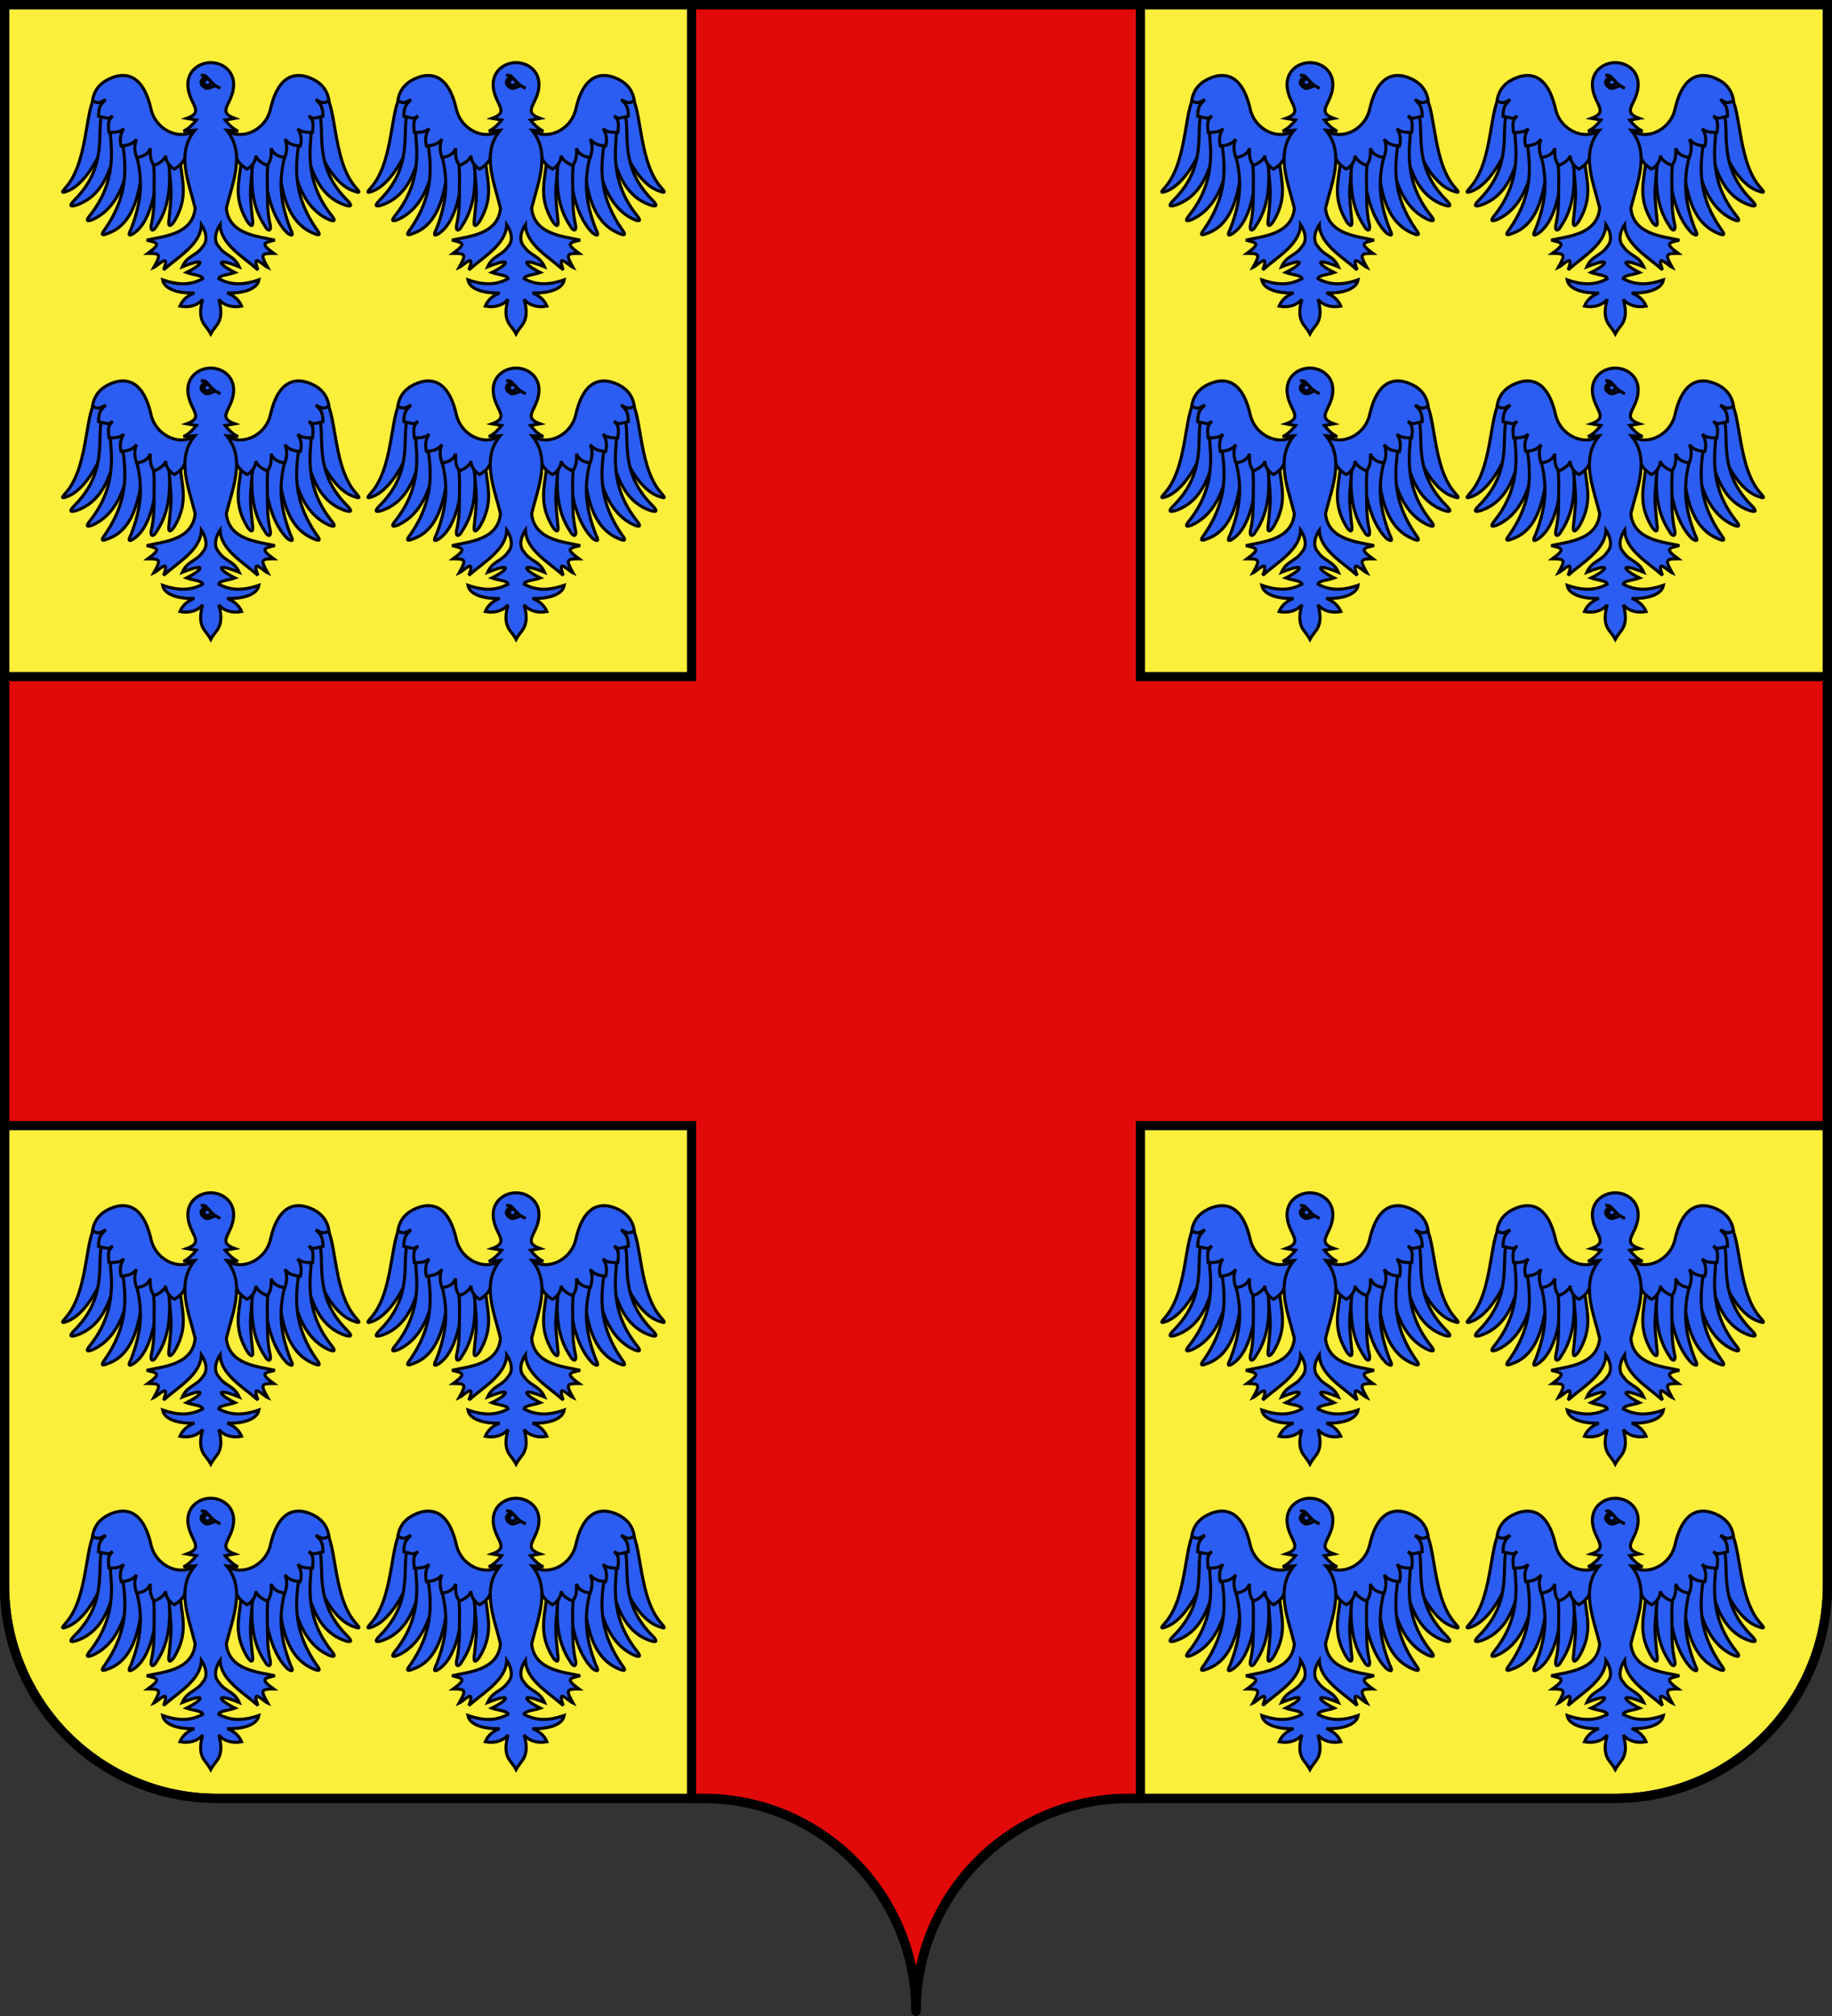 <?xml version="1.0" encoding="UTF-8" standalone="no"?>
<svg
   xmlns:dc="http://purl.org/dc/elements/1.1/"
   xmlns:cc="http://creativecommons.org/ns#"
   xmlns:rdf="http://www.w3.org/1999/02/22-rdf-syntax-ns#"
   xmlns:svg="http://www.w3.org/2000/svg"
   xmlns="http://www.w3.org/2000/svg"
   xmlns:xlink="http://www.w3.org/1999/xlink"
   xmlns:sodipodi="http://sodipodi.sourceforge.net/DTD/sodipodi-0.dtd"
   xmlns:inkscape="http://www.inkscape.org/namespaces/inkscape"
   height="660"
   width="600"
   version="1.0"
   id="svg2"
   sodipodi:version="0.32"
   inkscape:version="0.46"
   sodipodi:docname="000_TUJ.svg"
   sodipodi:docbase="C:\Documents and Settings\Propriétaire\Mes documents\Armorial"
   inkscape:output_extension="org.inkscape.output.svg.inkscape">
  <rect width="100%" height="100%" fill="#333333" stroke="none"/>
  <sodipodi:namedview
     inkscape:window-height="712"
     inkscape:window-width="1024"
     inkscape:pageshadow="2"
     inkscape:pageopacity="0.0"
     guidetolerance="10.0"
     gridtolerance="10.0"
     objecttolerance="10.0"
     borderopacity="1.0"
     bordercolor="#666666"
     pagecolor="#ffffff"
     id="base"
     showgrid="false"
     height="660px"
     inkscape:zoom="0.57878788"
     inkscape:cx="89.21466"
     inkscape:cy="340.95004"
     inkscape:window-x="154"
     inkscape:window-y="154"
     inkscape:current-layer="layer1"
     showguides="true"
     inkscape:guide-bbox="true" />
  <desc
     id="desc4">Flag of Canton of Valais (Wallis)</desc>
  <defs
     id="defs6">
    <inkscape:perspective
       sodipodi:type="inkscape:persp3d"
       inkscape:vp_x="0 : 330 : 1"
       inkscape:vp_y="0 : 1000 : 0"
       inkscape:vp_z="600 : 330 : 1"
       inkscape:persp3d-origin="300 : 220 : 1"
       id="perspective163" />
    <linearGradient
       id="linearGradient2893">
      <stop
         style="stop-color: white; stop-opacity: 0.314;"
         offset="0"
         id="stop2895" />
      <stop
         id="stop2897"
         offset="0.19"
         style="stop-color: white; stop-opacity: 0.251;" />
      <stop
         style="stop-color: rgb(107, 107, 107); stop-opacity: 0.125;"
         offset="0.6"
         id="stop2901" />
      <stop
         style="stop-color: black; stop-opacity: 0.125;"
         offset="1"
         id="stop2899" />
    </linearGradient>
    <radialGradient
       inkscape:collect="always"
       xlink:href="#linearGradient2893"
       id="radialGradient11919"
       gradientUnits="userSpaceOnUse"
       gradientTransform="matrix(1.551, 0, 0, 1.35, -227.894, -51.264)"
       cx="285.186"
       cy="200.448"
       fx="285.186"
       fy="200.448"
       r="300" />
  </defs>
  <g
     inkscape:groupmode="layer"
     id="layer1"
     inkscape:label="Fond écu">
    <path
       style="fill:#fcef3c;fill-opacity:1;fill-rule:nonzero;stroke:#000000;stroke-width:3;stroke-linecap:butt;stroke-linejoin:miter;marker:none;stroke-miterlimit:4;stroke-dasharray:none;stroke-dashoffset:0;stroke-opacity:1;visibility:visible;display:inline;overflow:visible"
       d="M 1.5,1.5 L 1.5,519 C 1.5,557.504 32.709,588.75 71.156,588.75 C 109.603,588.75 191.897,588.75 230.344,588.75 C 268.791,588.75 300,619.996 300,658.5 C 300,619.996 331.209,588.75 369.656,588.75 C 408.103,588.75 490.397,588.75 528.844,588.75 C 567.291,588.75 598.5,557.504 598.5,519 L 598.5,1.5 L 300,1.5 L 1.5,1.5 z"
       id="rect6332" />
    <path
       style="opacity:1;fill:#e20909;fill-opacity:1;fill-rule:nonzero;stroke:#000000;stroke-width:3;stroke-linecap:butt;stroke-linejoin:miter;marker:none;stroke-miterlimit:4;stroke-dasharray:none;stroke-dashoffset:0;stroke-opacity:1;visibility:visible;display:inline;overflow:visible"
       d="M 226.5,1.5 L 226.5,221.5 L 1.5,221.5 L 1.5,368.5 L 226.5,368.5 L 226.5,588.75 C 227.478,588.75 229.415,588.75 230.344,588.75 C 268.791,588.75 300,619.996 300,658.5 C 300,619.996 331.209,588.75 369.656,588.75 C 370.585,588.75 372.522,588.75 373.5,588.75 L 373.5,368.5 L 598.5,368.5 L 598.5,221.5 L 373.5,221.5 L 373.5,1.5 L 300,1.5 L 226.5,1.5 z"
       id="rect7267" />
  </g>
  <g
     inkscape:groupmode="layer"
     id="layer2"
     inkscape:label="Meubles">
    <g
       id="g2989"
       style="fill:#2b5df2;fill-opacity:1;stroke:#000000;stroke-opacity:1">
      <g
         id="g4308"
         transform="matrix(0.152,0,0,0.152,380.237,390.275)"
         style="fill:#2b5df2;fill-opacity:1;stroke:#000000;stroke-width:6.565;stroke-miterlimit:4;stroke-dasharray:none;stroke-opacity:1">
        <g
           transform="translate(14.479,-63.215)"
           style="fill:#2b5df2;fill-opacity:1;stroke:#000000;stroke-width:6.565;stroke-miterlimit:4;stroke-dasharray:none;stroke-opacity:1;display:inline"
           inkscape:label="Fond écu"
           id="g4310" />
        <g
           transform="translate(14.479,-63.215)"
           inkscape:label="Meubles"
           id="g4312"
           style="fill:#2b5df2;fill-opacity:1;stroke:#000000;stroke-width:6.565;stroke-miterlimit:4;stroke-dasharray:none;stroke-opacity:1">
          <g
             id="g4314"
             style="fill:#2b5df2;fill-opacity:1;stroke:#000000;stroke-width:6.565;stroke-miterlimit:4;stroke-dasharray:none;stroke-opacity:1">
            <g
               id="g4316"
               style="fill:#2b5df2;fill-opacity:1;stroke:#000000;stroke-width:6.565;stroke-miterlimit:4;stroke-dasharray:none;stroke-opacity:1">
              <path
                 inkscape:transform-center-y="-10.853584"
                 inkscape:transform-center-x="81.419103"
                 style="fill:#2b5df2;fill-opacity:1;fill-rule:evenodd;stroke:#000000;stroke-width:6.565;stroke-linecap:butt;stroke-linejoin:miter;stroke-miterlimit:4;stroke-dasharray:none;stroke-opacity:1"
                 d="M 64.753,130.195 C 34.184,148.381 45.911,266.741 -1.626,328.351 C -8.218,337.292 -21.937,348.687 -3.513,341.871 C 57.22,319.605 106.65,185.459 99.882,119.849 C 94.617,119.852 84.969,119.491 79.656,119.858 C 70.859,123.304 73.551,126.749 64.753,130.195 z "
                 id="path4318"
                 sodipodi:nodetypes="cccccc" />
              <path
                 inkscape:transform-center-y="-7.1189567"
                 inkscape:transform-center-x="32.50414"
                 style="fill:#2b5df2;fill-opacity:1;fill-rule:evenodd;stroke:#000000;stroke-width:6.565;stroke-linecap:butt;stroke-linejoin:miter;stroke-miterlimit:4;stroke-dasharray:none;stroke-opacity:1"
                 d="M 76.119,164.731 C 68.767,177.465 68.24,197.747 67.96,212.648 C 67.056,260.695 63.35,310.001 12.811,360.783 C 1.062,372.672 3.026,375.893 16.608,371.721 C 97.668,344.446 96.55,242.436 122.437,185.375 C 120.488,173.192 121.613,161.359 113.719,153.656 C 108.486,154.233 103.264,154.202 98.024,155.147 C 89.655,159.531 84.488,160.346 76.119,164.731 z "
                 id="path4320"
                 sodipodi:nodetypes="cscccccc" />
              <path
                 inkscape:transform-center-y="-7.6424899"
                 inkscape:transform-center-x="-8.1813582"
                 style="fill:#2b5df2;fill-opacity:1;fill-rule:evenodd;stroke:#000000;stroke-width:6.565;stroke-linecap:butt;stroke-linejoin:miter;stroke-miterlimit:4;stroke-dasharray:none;stroke-opacity:1"
                 d="M 91.595,194.577 C 88.436,216.735 92.12,234.145 92.489,252.37 C 93.433,298.858 84.564,344.782 47.143,392.6 C 36.771,405.069 38.937,408.021 51.722,402.859 C 125.565,370.014 132.774,266.522 142.517,209.232 C 139.621,197.614 134.49,186.53 126.218,179.738 C 121.206,180.73 116.156,181.134 111.167,182.482 C 103.44,187.416 99.323,189.643 91.595,194.577 z "
                 id="path4322"
                 sodipodi:nodetypes="cscccccc" />
              <path
                 inkscape:transform-center-y="-1.6707981"
                 inkscape:transform-center-x="16.400283"
                 style="fill:#2b5df2;fill-opacity:1;fill-rule:evenodd;stroke:#000000;stroke-width:6.565;stroke-linecap:butt;stroke-linejoin:miter;stroke-miterlimit:4;stroke-dasharray:none;stroke-opacity:1"
                 d="M 115.899,234.22 C 126.876,299.686 124.549,356.673 78.945,423.038 C 69.166,435.435 71.348,438.252 83.66,432.906 C 156.53,409.036 156.72,300.47 164.756,244.47 C 161.645,233.238 160.885,222.581 152.664,216.179 C 147.812,217.271 142.907,217.792 138.086,219.23 C 130.691,224.226 123.295,229.223 115.899,234.22 z "
                 id="path4324"
                 sodipodi:nodetypes="ccccccc" />
              <path
                 style="fill:#2b5df2;fill-opacity:1;fill-rule:evenodd;stroke:#000000;stroke-width:6.565;stroke-linecap:butt;stroke-linejoin:miter;stroke-miterlimit:4;stroke-dasharray:none;stroke-opacity:1"
                 d="M 145.385,260.455 C 160.397,316.025 158.523,361.524 134.853,423.115 C 127.548,437.113 130.215,439.476 141.32,431.936 C 182.735,403.053 194.433,313.466 188.927,259.537 C 184.957,244.409 179.603,241.917 165.5,235.883 C 160.935,237.857 156.212,239.28 151.743,241.588 C 146.251,249.551 142.827,248.114 145.385,260.455 z "
                 id="path4326"
                 sodipodi:nodetypes="ccccccc" />
              <path
                 inkscape:transform-center-y="-1.5425572"
                 inkscape:transform-center-x="5.0521631"
                 style="fill:#2b5df2;fill-opacity:1;fill-rule:evenodd;stroke:#000000;stroke-width:6.565;stroke-linecap:butt;stroke-linejoin:miter;stroke-miterlimit:4;stroke-dasharray:none;stroke-opacity:1"
                 d="M 177.878,259.733 C 186.48,285.474 184.477,312.044 184.402,340.779 C 184.347,362.09 184.429,384.581 179.502,408.818 C 173.686,431.153 184.584,427.344 189.287,417.26 C 219.4,373.32 220.749,321.542 215.638,266.261 C 215.309,258.405 220.36,249.174 197.508,234.692 C 179.773,239.357 172.581,243.792 177.878,259.733 z "
                 id="path4328"
                 sodipodi:nodetypes="csccccc" />
              <path
                 inkscape:transform-center-x="-0.25406483"
                 inkscape:transform-center-y="11.246663"
                 sodipodi:nodetypes="csccccc"
                 id="path4330"
                 d="M 207.921,258.691 C 218.648,279.886 217.468,301.46 220.206,328.974 C 222.317,350.18 219.269,375.254 216.83,399.867 C 213.314,422.677 221.036,416.383 227.422,407.271 C 267.267,340.923 233.528,302.802 242.085,248.569 C 237.703,238.627 234.175,225.298 212.925,241.44 L 207.921,258.691 z "
                 style="fill:#2b5df2;fill-opacity:1;fill-rule:evenodd;stroke:#000000;stroke-width:6.565;stroke-linecap:butt;stroke-linejoin:miter;stroke-miterlimit:4;stroke-dasharray:none;stroke-opacity:1" />
              <path
                 style="fill:#2b5df2;fill-opacity:1;fill-rule:evenodd;stroke:#000000;stroke-width:6.565;stroke-linecap:butt;stroke-linejoin:miter;stroke-miterlimit:4;stroke-dasharray:none;stroke-opacity:1"
                 d="M 289.719,190.31 C 262.219,242.346 190.067,219.184 177.776,164.871 C 159.82,85.523 119.298,87.226 93.708,97.152 C 71.758,105.666 55.802,120.583 51.73,146.385 C 65.476,155.466 70.441,148.723 79.943,144.381 C 72.358,152.931 64.798,155.761 64.594,180.152 C 93.032,186.872 85.283,184.542 95.242,179.517 C 87.071,187.05 84.198,191.131 87.258,215.039 C 108.374,215.413 114.57,211.435 119.186,206.808 C 110.961,218.646 110.202,232.324 113.434,244.274 C 130.14,242.9 138.874,239.473 146.609,229.516 C 141.732,241.031 141.42,253.821 146.863,269.011 C 160.707,267.033 171.347,262.427 176.344,249.274 C 175.361,266.505 177.301,277.89 185.055,286.18 C 195.068,281.784 206.756,274.678 209.582,264.842 C 208.492,278.009 220.671,290.651 228.231,293.995 C 237.99,288.069 249.082,279.252 252.099,265.99 C 272.812,243.299 267.923,243.328 307.899,251.465 C 304.564,233.459 297.987,205.324 289.719,190.31 z "
                 id="path4332"
                 sodipodi:nodetypes="csscccccccccccccccc" />
            </g>
            <g
               id="g4334"
               transform="matrix(-1,0,0,1,612.969,0)"
               style="fill:#2b5df2;fill-opacity:1;stroke:#000000;stroke-width:6.565;stroke-miterlimit:4;stroke-dasharray:none;stroke-opacity:1">
              <path
                 sodipodi:nodetypes="cccccc"
                 id="path4336"
                 d="M 64.753,130.195 C 34.184,148.381 45.911,266.741 -1.626,328.351 C -8.218,337.292 -21.937,348.687 -3.513,341.871 C 62.326,322.159 106.65,185.459 99.882,119.849 C 94.617,119.852 84.969,119.491 79.656,119.858 C 70.859,123.304 73.551,126.749 64.753,130.195 z "
                 style="fill:#2b5df2;fill-opacity:1;fill-rule:evenodd;stroke:#000000;stroke-width:6.565;stroke-linecap:butt;stroke-linejoin:miter;stroke-miterlimit:4;stroke-dasharray:none;stroke-opacity:1"
                 inkscape:transform-center-x="81.419103"
                 inkscape:transform-center-y="-10.853584" />
              <path
                 sodipodi:nodetypes="cscccccc"
                 id="path4338"
                 d="M 76.119,164.731 C 68.767,177.465 68.24,197.747 67.96,212.648 C 67.056,260.695 63.35,310.001 12.811,360.783 C 1.062,372.672 3.026,375.893 16.608,371.721 C 97.668,344.446 96.55,242.436 122.437,185.375 C 120.488,173.192 121.613,161.359 113.719,153.656 C 108.486,154.233 103.264,154.202 98.024,155.147 C 89.655,159.531 84.488,160.346 76.119,164.731 z "
                 style="fill:#2b5df2;fill-opacity:1;fill-rule:evenodd;stroke:#000000;stroke-width:6.565;stroke-linecap:butt;stroke-linejoin:miter;stroke-miterlimit:4;stroke-dasharray:none;stroke-opacity:1"
                 inkscape:transform-center-x="32.50414"
                 inkscape:transform-center-y="-7.1189567" />
              <path
                 sodipodi:nodetypes="cscccccc"
                 id="path4340"
                 d="M 91.595,194.577 C 88.436,216.735 92.12,234.145 92.489,252.37 C 93.433,298.858 84.564,344.782 47.143,392.6 C 36.771,405.069 38.937,408.021 51.722,402.859 C 125.565,370.014 132.774,266.522 142.517,209.232 C 139.621,197.614 134.49,186.53 126.218,179.738 C 121.206,180.73 116.156,181.134 111.167,182.482 C 103.44,187.416 99.323,189.643 91.595,194.577 z "
                 style="fill:#2b5df2;fill-opacity:1;fill-rule:evenodd;stroke:#000000;stroke-width:6.565;stroke-linecap:butt;stroke-linejoin:miter;stroke-miterlimit:4;stroke-dasharray:none;stroke-opacity:1"
                 inkscape:transform-center-x="-8.1813582"
                 inkscape:transform-center-y="-7.6424899" />
              <path
                 sodipodi:nodetypes="ccccccc"
                 id="path4342"
                 d="M 115.899,234.22 C 126.876,299.686 124.549,356.673 78.945,423.038 C 69.166,435.435 71.348,438.252 83.66,432.906 C 157.807,403.929 156.72,300.47 164.756,244.47 C 161.645,233.238 160.885,222.581 152.664,216.179 C 147.812,217.271 142.907,217.792 138.086,219.23 C 130.691,224.226 123.295,229.223 115.899,234.22 z "
                 style="fill:#2b5df2;fill-opacity:1;fill-rule:evenodd;stroke:#000000;stroke-width:6.565;stroke-linecap:butt;stroke-linejoin:miter;stroke-miterlimit:4;stroke-dasharray:none;stroke-opacity:1"
                 inkscape:transform-center-x="16.400283"
                 inkscape:transform-center-y="-1.6707981" />
              <path
                 sodipodi:nodetypes="ccccccc"
                 id="path4344"
                 d="M 145.385,260.455 C 160.397,316.025 158.523,361.524 134.853,423.115 C 127.548,437.113 130.215,439.476 141.32,431.936 C 180.182,394.117 194.433,313.466 188.927,259.537 C 184.957,244.409 179.603,241.917 165.5,235.883 C 160.935,237.857 156.212,239.28 151.743,241.588 C 146.251,249.551 142.827,248.114 145.385,260.455 z "
                 style="fill:#2b5df2;fill-opacity:1;fill-rule:evenodd;stroke:#000000;stroke-width:6.565;stroke-linecap:butt;stroke-linejoin:miter;stroke-miterlimit:4;stroke-dasharray:none;stroke-opacity:1" />
              <path
                 sodipodi:nodetypes="csccccc"
                 id="path4346"
                 d="M 177.878,259.733 C 186.48,285.474 184.477,312.044 184.402,340.779 C 184.347,362.09 184.429,384.581 179.502,408.818 C 173.686,431.153 184.584,427.344 189.287,417.26 C 219.4,373.32 220.749,321.542 215.638,266.261 C 215.309,258.405 220.36,249.174 197.508,234.692 C 179.773,239.357 172.581,243.792 177.878,259.733 z "
                 style="fill:#2b5df2;fill-opacity:1;fill-rule:evenodd;stroke:#000000;stroke-width:6.565;stroke-linecap:butt;stroke-linejoin:miter;stroke-miterlimit:4;stroke-dasharray:none;stroke-opacity:1"
                 inkscape:transform-center-x="5.0521631"
                 inkscape:transform-center-y="-1.5425572" />
              <path
                 style="fill:#2b5df2;fill-opacity:1;fill-rule:evenodd;stroke:#000000;stroke-width:6.565;stroke-linecap:butt;stroke-linejoin:miter;stroke-miterlimit:4;stroke-dasharray:none;stroke-opacity:1"
                 d="M 207.921,258.691 C 218.648,279.886 217.468,301.46 220.206,328.974 C 222.317,350.18 219.269,375.254 216.83,399.867 C 213.314,422.677 221.036,416.383 227.422,407.271 C 267.267,340.923 233.528,302.802 242.085,248.569 C 237.703,238.627 234.175,225.298 212.925,241.44 L 207.921,258.691 z "
                 id="path4348"
                 sodipodi:nodetypes="csccccc"
                 inkscape:transform-center-y="11.246663"
                 inkscape:transform-center-x="-0.25406483" />
              <path
                 sodipodi:nodetypes="csscccccccccccccccc"
                 id="path4350"
                 d="M 289.719,190.31 C 262.219,242.346 190.067,219.184 177.776,164.871 C 159.82,85.523 119.298,87.226 93.708,97.152 C 71.758,105.666 55.802,120.583 51.73,146.385 C 65.476,155.466 70.441,148.723 79.943,144.381 C 72.358,152.931 64.798,155.761 64.594,180.152 C 93.032,186.872 85.283,184.542 95.242,179.517 C 87.071,187.05 84.198,191.131 87.258,215.039 C 108.374,215.413 114.57,211.435 119.186,206.808 C 110.961,218.646 110.202,232.324 113.434,244.274 C 130.14,242.9 138.874,239.473 146.609,229.516 C 141.732,241.031 141.42,253.821 146.863,269.011 C 160.707,267.033 171.347,262.427 176.344,249.274 C 175.361,266.505 177.301,277.89 185.055,286.18 C 195.068,281.784 206.756,274.678 209.582,264.842 C 208.492,278.009 220.671,290.651 228.231,293.995 C 237.99,288.069 249.082,279.252 252.099,265.99 C 272.812,243.299 267.923,243.328 307.899,251.465 C 304.564,233.459 297.987,205.324 289.719,190.31 z "
                 style="fill:#2b5df2;fill-opacity:1;fill-rule:evenodd;stroke:#000000;stroke-width:6.565;stroke-linecap:butt;stroke-linejoin:miter;stroke-miterlimit:4;stroke-dasharray:none;stroke-opacity:1" />
            </g>
          </g>
          <g
             transform="translate(2.454,0)"
             id="g4352"
             style="fill:#2b5df2;fill-opacity:1;stroke:#000000;stroke-width:6.565;stroke-miterlimit:4;stroke-dasharray:none;stroke-opacity:1">
            <path
               sodipodi:nodetypes="csccccccccccccccccccscsccccccccccccccccccsc"
               d="M 304.03,64.691 C 330.134,64.681 357.215,84.118 352.968,119.186 C 348.503,156.061 316.88,170.462 355.774,184.785 L 335.055,188.411 C 340.613,195.356 351.124,207.234 362.919,212.255 L 338.287,210.387 C 379.014,259.683 351.816,320.614 337.599,378.173 C 342.971,435.305 406.469,438.775 442.052,446.968 C 421.115,452.777 408.075,452.587 439.582,475.545 C 411.514,475.378 411.542,478.294 426.72,505.79 C 416.572,501.284 391.065,472.258 405.73,511.093 C 373.42,482.529 325.326,455.871 324.192,413.432 C 324.192,413.432 303.962,442.268 321.305,460.818 C 334.653,481.174 354.446,479.834 365.328,504.526 C 310.729,482.691 320.538,498.954 356.303,516.78 C 342.951,521.68 322.115,522.46 321.305,530.137 C 345.109,542.904 371.014,545.405 407.883,532.467 C 403.438,556.844 362.484,562.046 339.33,560.797 C 352.508,565.943 364.313,574.397 370.464,589.127 C 351.47,592.734 332.987,588.35 321.305,574.533 C 327.586,596.369 327.156,611.403 321.073,623.74 C 317.394,631.201 309.462,638.668 304.03,648.98 C 298.598,638.668 290.666,631.201 286.987,623.74 C 280.904,611.403 280.473,596.369 286.754,574.533 C 275.073,588.35 256.59,592.734 237.596,589.127 C 243.747,574.397 255.552,565.943 268.729,560.797 C 245.576,562.046 204.622,556.844 200.176,532.467 C 237.045,545.405 262.951,542.904 286.754,530.137 C 285.945,522.46 265.108,521.68 251.756,516.78 C 287.522,498.954 297.33,482.691 242.732,504.526 C 253.613,479.834 273.407,481.174 286.754,460.818 C 304.098,442.268 283.867,413.432 283.867,413.432 C 282.734,455.871 234.64,482.529 202.33,511.093 C 216.994,472.258 191.488,501.284 181.34,505.79 C 196.518,478.294 196.545,475.378 168.478,475.545 C 199.985,452.587 186.945,452.777 166.007,446.968 C 201.59,438.775 265.089,435.305 270.461,378.173 C 256.244,320.614 229.045,259.683 269.773,210.387 L 245.141,212.255 C 256.936,207.234 267.446,195.356 273.005,188.411 L 252.286,184.785 C 291.179,170.462 259.557,156.061 255.092,119.186 C 250.845,84.118 277.926,64.681 304.03,64.691 z "
               style="fill:#2b5df2;fill-opacity:1;fill-rule:evenodd;stroke:#000000;stroke-width:6.565;stroke-linecap:butt;stroke-linejoin:miter;stroke-miterlimit:4;stroke-dasharray:none;stroke-opacity:1"
               id="path4354" />
            <g
               id="g4356"
               style="fill:#2b5df2;fill-opacity:1;stroke:#000000;stroke-width:6.565;stroke-miterlimit:4;stroke-dasharray:none;stroke-opacity:1">
              <path
                 sodipodi:nodetypes="ccsccscc"
                 id="path4358"
                 d="M 282.637,91.79 C 288.12,92.376 290.417,91.189 295.07,95.507 C 303.469,104.713 309.159,111.297 315.084,114.696 C 318.824,116.842 321.692,118.405 324.599,120.121 C 323.383,119.461 317.697,116.031 314.955,114.751 C 310.191,114.095 299.365,122.762 292.596,119.231 C 281.696,113.543 277.759,101.846 294.748,95.659 C 294.551,94.204 289.594,91.916 282.637,91.79 z "
                 style="fill:#2b5df2;fill-opacity:1;fill-rule:evenodd;stroke:#000000;stroke-width:6.565;stroke-linecap:butt;stroke-linejoin:miter;stroke-miterlimit:4;stroke-dasharray:none;stroke-opacity:1" />
              <path
                 sodipodi:nodetypes="csssc"
                 id="path4360"
                 d="M 293.657,113.087 C 289.891,111.586 288.224,107.686 289.936,104.382 C 291.648,101.079 296.665,98.622 299.86,101.118 C 302.917,103.506 305.248,106.576 303.581,109.823 C 301.923,113.053 297.656,114.528 293.92,113.187"
                 style="fill:#2b5df2;fill-opacity:1;fill-rule:evenodd;stroke:#000000;stroke-width:6.565;stroke-linecap:round;stroke-linejoin:round;stroke-miterlimit:4;stroke-dasharray:none;stroke-dashoffset:0;stroke-opacity:1" />
            </g>
          </g>
        </g>
      </g>
      <g
         style="fill:#2b5df2;fill-opacity:1;stroke:#000000;stroke-width:6.565;stroke-miterlimit:4;stroke-dasharray:none;stroke-opacity:1"
         transform="matrix(0.152,0,0,0.152,480.237,390.275)"
         id="g4362">
        <g
           id="g4364"
           inkscape:label="Fond écu"
           style="fill:#2b5df2;fill-opacity:1;stroke:#000000;stroke-width:6.565;stroke-miterlimit:4;stroke-dasharray:none;stroke-opacity:1;display:inline"
           transform="translate(14.479,-63.215)" />
        <g
           style="fill:#2b5df2;fill-opacity:1;stroke:#000000;stroke-width:6.565;stroke-miterlimit:4;stroke-dasharray:none;stroke-opacity:1"
           id="g4366"
           inkscape:label="Meubles"
           transform="translate(14.479,-63.215)">
          <g
             style="fill:#2b5df2;fill-opacity:1;stroke:#000000;stroke-width:6.565;stroke-miterlimit:4;stroke-dasharray:none;stroke-opacity:1"
             id="g4368">
            <g
               style="fill:#2b5df2;fill-opacity:1;stroke:#000000;stroke-width:6.565;stroke-miterlimit:4;stroke-dasharray:none;stroke-opacity:1"
               id="g4370">
              <path
                 sodipodi:nodetypes="cccccc"
                 id="path4372"
                 d="M 64.753,130.195 C 34.184,148.381 45.911,266.741 -1.626,328.351 C -8.218,337.292 -21.937,348.687 -3.513,341.871 C 57.22,319.605 106.65,185.459 99.882,119.849 C 94.617,119.852 84.969,119.491 79.656,119.858 C 70.859,123.304 73.551,126.749 64.753,130.195 z "
                 style="fill:#2b5df2;fill-opacity:1;fill-rule:evenodd;stroke:#000000;stroke-width:6.565;stroke-linecap:butt;stroke-linejoin:miter;stroke-miterlimit:4;stroke-dasharray:none;stroke-opacity:1"
                 inkscape:transform-center-x="81.419103"
                 inkscape:transform-center-y="-10.853584" />
              <path
                 sodipodi:nodetypes="cscccccc"
                 id="path4374"
                 d="M 76.119,164.731 C 68.767,177.465 68.24,197.747 67.96,212.648 C 67.056,260.695 63.35,310.001 12.811,360.783 C 1.062,372.672 3.026,375.893 16.608,371.721 C 97.668,344.446 96.55,242.436 122.437,185.375 C 120.488,173.192 121.613,161.359 113.719,153.656 C 108.486,154.233 103.264,154.202 98.024,155.147 C 89.655,159.531 84.488,160.346 76.119,164.731 z "
                 style="fill:#2b5df2;fill-opacity:1;fill-rule:evenodd;stroke:#000000;stroke-width:6.565;stroke-linecap:butt;stroke-linejoin:miter;stroke-miterlimit:4;stroke-dasharray:none;stroke-opacity:1"
                 inkscape:transform-center-x="32.50414"
                 inkscape:transform-center-y="-7.1189567" />
              <path
                 sodipodi:nodetypes="cscccccc"
                 id="path4376"
                 d="M 91.595,194.577 C 88.436,216.735 92.12,234.145 92.489,252.37 C 93.433,298.858 84.564,344.782 47.143,392.6 C 36.771,405.069 38.937,408.021 51.722,402.859 C 125.565,370.014 132.774,266.522 142.517,209.232 C 139.621,197.614 134.49,186.53 126.218,179.738 C 121.206,180.73 116.156,181.134 111.167,182.482 C 103.44,187.416 99.323,189.643 91.595,194.577 z "
                 style="fill:#2b5df2;fill-opacity:1;fill-rule:evenodd;stroke:#000000;stroke-width:6.565;stroke-linecap:butt;stroke-linejoin:miter;stroke-miterlimit:4;stroke-dasharray:none;stroke-opacity:1"
                 inkscape:transform-center-x="-8.1813582"
                 inkscape:transform-center-y="-7.6424899" />
              <path
                 sodipodi:nodetypes="ccccccc"
                 id="path4378"
                 d="M 115.899,234.22 C 126.876,299.686 124.549,356.673 78.945,423.038 C 69.166,435.435 71.348,438.252 83.66,432.906 C 156.53,409.036 156.72,300.47 164.756,244.47 C 161.645,233.238 160.885,222.581 152.664,216.179 C 147.812,217.271 142.907,217.792 138.086,219.23 C 130.691,224.226 123.295,229.223 115.899,234.22 z "
                 style="fill:#2b5df2;fill-opacity:1;fill-rule:evenodd;stroke:#000000;stroke-width:6.565;stroke-linecap:butt;stroke-linejoin:miter;stroke-miterlimit:4;stroke-dasharray:none;stroke-opacity:1"
                 inkscape:transform-center-x="16.400283"
                 inkscape:transform-center-y="-1.6707981" />
              <path
                 sodipodi:nodetypes="ccccccc"
                 id="path4380"
                 d="M 145.385,260.455 C 160.397,316.025 158.523,361.524 134.853,423.115 C 127.548,437.113 130.215,439.476 141.32,431.936 C 182.735,403.053 194.433,313.466 188.927,259.537 C 184.957,244.409 179.603,241.917 165.5,235.883 C 160.935,237.857 156.212,239.28 151.743,241.588 C 146.251,249.551 142.827,248.114 145.385,260.455 z "
                 style="fill:#2b5df2;fill-opacity:1;fill-rule:evenodd;stroke:#000000;stroke-width:6.565;stroke-linecap:butt;stroke-linejoin:miter;stroke-miterlimit:4;stroke-dasharray:none;stroke-opacity:1" />
              <path
                 sodipodi:nodetypes="csccccc"
                 id="path4382"
                 d="M 177.878,259.733 C 186.48,285.474 184.477,312.044 184.402,340.779 C 184.347,362.09 184.429,384.581 179.502,408.818 C 173.686,431.153 184.584,427.344 189.287,417.26 C 219.4,373.32 220.749,321.542 215.638,266.261 C 215.309,258.405 220.36,249.174 197.508,234.692 C 179.773,239.357 172.581,243.792 177.878,259.733 z "
                 style="fill:#2b5df2;fill-opacity:1;fill-rule:evenodd;stroke:#000000;stroke-width:6.565;stroke-linecap:butt;stroke-linejoin:miter;stroke-miterlimit:4;stroke-dasharray:none;stroke-opacity:1"
                 inkscape:transform-center-x="5.0521631"
                 inkscape:transform-center-y="-1.5425572" />
              <path
                 style="fill:#2b5df2;fill-opacity:1;fill-rule:evenodd;stroke:#000000;stroke-width:6.565;stroke-linecap:butt;stroke-linejoin:miter;stroke-miterlimit:4;stroke-dasharray:none;stroke-opacity:1"
                 d="M 207.921,258.691 C 218.648,279.886 217.468,301.46 220.206,328.974 C 222.317,350.18 219.269,375.254 216.83,399.867 C 213.314,422.677 221.036,416.383 227.422,407.271 C 267.267,340.923 233.528,302.802 242.085,248.569 C 237.703,238.627 234.175,225.298 212.925,241.44 L 207.921,258.691 z "
                 id="path4384"
                 sodipodi:nodetypes="csccccc"
                 inkscape:transform-center-y="11.246663"
                 inkscape:transform-center-x="-0.25406483" />
              <path
                 sodipodi:nodetypes="csscccccccccccccccc"
                 id="path4386"
                 d="M 289.719,190.31 C 262.219,242.346 190.067,219.184 177.776,164.871 C 159.82,85.523 119.298,87.226 93.708,97.152 C 71.758,105.666 55.802,120.583 51.73,146.385 C 65.476,155.466 70.441,148.723 79.943,144.381 C 72.358,152.931 64.798,155.761 64.594,180.152 C 93.032,186.872 85.283,184.542 95.242,179.517 C 87.071,187.05 84.198,191.131 87.258,215.039 C 108.374,215.413 114.57,211.435 119.186,206.808 C 110.961,218.646 110.202,232.324 113.434,244.274 C 130.14,242.9 138.874,239.473 146.609,229.516 C 141.732,241.031 141.42,253.821 146.863,269.011 C 160.707,267.033 171.347,262.427 176.344,249.274 C 175.361,266.505 177.301,277.89 185.055,286.18 C 195.068,281.784 206.756,274.678 209.582,264.842 C 208.492,278.009 220.671,290.651 228.231,293.995 C 237.99,288.069 249.082,279.252 252.099,265.99 C 272.812,243.299 267.923,243.328 307.899,251.465 C 304.564,233.459 297.987,205.324 289.719,190.31 z "
                 style="fill:#2b5df2;fill-opacity:1;fill-rule:evenodd;stroke:#000000;stroke-width:6.565;stroke-linecap:butt;stroke-linejoin:miter;stroke-miterlimit:4;stroke-dasharray:none;stroke-opacity:1" />
            </g>
            <g
               style="fill:#2b5df2;fill-opacity:1;stroke:#000000;stroke-width:6.565;stroke-miterlimit:4;stroke-dasharray:none;stroke-opacity:1"
               transform="matrix(-1,0,0,1,612.969,0)"
               id="g4388">
              <path
                 inkscape:transform-center-y="-10.853584"
                 inkscape:transform-center-x="81.419103"
                 style="fill:#2b5df2;fill-opacity:1;fill-rule:evenodd;stroke:#000000;stroke-width:6.565;stroke-linecap:butt;stroke-linejoin:miter;stroke-miterlimit:4;stroke-dasharray:none;stroke-opacity:1"
                 d="M 64.753,130.195 C 34.184,148.381 45.911,266.741 -1.626,328.351 C -8.218,337.292 -21.937,348.687 -3.513,341.871 C 62.326,322.159 106.65,185.459 99.882,119.849 C 94.617,119.852 84.969,119.491 79.656,119.858 C 70.859,123.304 73.551,126.749 64.753,130.195 z "
                 id="path4390"
                 sodipodi:nodetypes="cccccc" />
              <path
                 inkscape:transform-center-y="-7.1189567"
                 inkscape:transform-center-x="32.50414"
                 style="fill:#2b5df2;fill-opacity:1;fill-rule:evenodd;stroke:#000000;stroke-width:6.565;stroke-linecap:butt;stroke-linejoin:miter;stroke-miterlimit:4;stroke-dasharray:none;stroke-opacity:1"
                 d="M 76.119,164.731 C 68.767,177.465 68.24,197.747 67.96,212.648 C 67.056,260.695 63.35,310.001 12.811,360.783 C 1.062,372.672 3.026,375.893 16.608,371.721 C 97.668,344.446 96.55,242.436 122.437,185.375 C 120.488,173.192 121.613,161.359 113.719,153.656 C 108.486,154.233 103.264,154.202 98.024,155.147 C 89.655,159.531 84.488,160.346 76.119,164.731 z "
                 id="path4392"
                 sodipodi:nodetypes="cscccccc" />
              <path
                 inkscape:transform-center-y="-7.6424899"
                 inkscape:transform-center-x="-8.1813582"
                 style="fill:#2b5df2;fill-opacity:1;fill-rule:evenodd;stroke:#000000;stroke-width:6.565;stroke-linecap:butt;stroke-linejoin:miter;stroke-miterlimit:4;stroke-dasharray:none;stroke-opacity:1"
                 d="M 91.595,194.577 C 88.436,216.735 92.12,234.145 92.489,252.37 C 93.433,298.858 84.564,344.782 47.143,392.6 C 36.771,405.069 38.937,408.021 51.722,402.859 C 125.565,370.014 132.774,266.522 142.517,209.232 C 139.621,197.614 134.49,186.53 126.218,179.738 C 121.206,180.73 116.156,181.134 111.167,182.482 C 103.44,187.416 99.323,189.643 91.595,194.577 z "
                 id="path4394"
                 sodipodi:nodetypes="cscccccc" />
              <path
                 inkscape:transform-center-y="-1.6707981"
                 inkscape:transform-center-x="16.400283"
                 style="fill:#2b5df2;fill-opacity:1;fill-rule:evenodd;stroke:#000000;stroke-width:6.565;stroke-linecap:butt;stroke-linejoin:miter;stroke-miterlimit:4;stroke-dasharray:none;stroke-opacity:1"
                 d="M 115.899,234.22 C 126.876,299.686 124.549,356.673 78.945,423.038 C 69.166,435.435 71.348,438.252 83.66,432.906 C 157.807,403.929 156.72,300.47 164.756,244.47 C 161.645,233.238 160.885,222.581 152.664,216.179 C 147.812,217.271 142.907,217.792 138.086,219.23 C 130.691,224.226 123.295,229.223 115.899,234.22 z "
                 id="path4396"
                 sodipodi:nodetypes="ccccccc" />
              <path
                 style="fill:#2b5df2;fill-opacity:1;fill-rule:evenodd;stroke:#000000;stroke-width:6.565;stroke-linecap:butt;stroke-linejoin:miter;stroke-miterlimit:4;stroke-dasharray:none;stroke-opacity:1"
                 d="M 145.385,260.455 C 160.397,316.025 158.523,361.524 134.853,423.115 C 127.548,437.113 130.215,439.476 141.32,431.936 C 180.182,394.117 194.433,313.466 188.927,259.537 C 184.957,244.409 179.603,241.917 165.5,235.883 C 160.935,237.857 156.212,239.28 151.743,241.588 C 146.251,249.551 142.827,248.114 145.385,260.455 z "
                 id="path4398"
                 sodipodi:nodetypes="ccccccc" />
              <path
                 inkscape:transform-center-y="-1.5425572"
                 inkscape:transform-center-x="5.0521631"
                 style="fill:#2b5df2;fill-opacity:1;fill-rule:evenodd;stroke:#000000;stroke-width:6.565;stroke-linecap:butt;stroke-linejoin:miter;stroke-miterlimit:4;stroke-dasharray:none;stroke-opacity:1"
                 d="M 177.878,259.733 C 186.48,285.474 184.477,312.044 184.402,340.779 C 184.347,362.09 184.429,384.581 179.502,408.818 C 173.686,431.153 184.584,427.344 189.287,417.26 C 219.4,373.32 220.749,321.542 215.638,266.261 C 215.309,258.405 220.36,249.174 197.508,234.692 C 179.773,239.357 172.581,243.792 177.878,259.733 z "
                 id="path4400"
                 sodipodi:nodetypes="csccccc" />
              <path
                 inkscape:transform-center-x="-0.25406483"
                 inkscape:transform-center-y="11.246663"
                 sodipodi:nodetypes="csccccc"
                 id="path4402"
                 d="M 207.921,258.691 C 218.648,279.886 217.468,301.46 220.206,328.974 C 222.317,350.18 219.269,375.254 216.83,399.867 C 213.314,422.677 221.036,416.383 227.422,407.271 C 267.267,340.923 233.528,302.802 242.085,248.569 C 237.703,238.627 234.175,225.298 212.925,241.44 L 207.921,258.691 z "
                 style="fill:#2b5df2;fill-opacity:1;fill-rule:evenodd;stroke:#000000;stroke-width:6.565;stroke-linecap:butt;stroke-linejoin:miter;stroke-miterlimit:4;stroke-dasharray:none;stroke-opacity:1" />
              <path
                 style="fill:#2b5df2;fill-opacity:1;fill-rule:evenodd;stroke:#000000;stroke-width:6.565;stroke-linecap:butt;stroke-linejoin:miter;stroke-miterlimit:4;stroke-dasharray:none;stroke-opacity:1"
                 d="M 289.719,190.31 C 262.219,242.346 190.067,219.184 177.776,164.871 C 159.82,85.523 119.298,87.226 93.708,97.152 C 71.758,105.666 55.802,120.583 51.73,146.385 C 65.476,155.466 70.441,148.723 79.943,144.381 C 72.358,152.931 64.798,155.761 64.594,180.152 C 93.032,186.872 85.283,184.542 95.242,179.517 C 87.071,187.05 84.198,191.131 87.258,215.039 C 108.374,215.413 114.57,211.435 119.186,206.808 C 110.961,218.646 110.202,232.324 113.434,244.274 C 130.14,242.9 138.874,239.473 146.609,229.516 C 141.732,241.031 141.42,253.821 146.863,269.011 C 160.707,267.033 171.347,262.427 176.344,249.274 C 175.361,266.505 177.301,277.89 185.055,286.18 C 195.068,281.784 206.756,274.678 209.582,264.842 C 208.492,278.009 220.671,290.651 228.231,293.995 C 237.99,288.069 249.082,279.252 252.099,265.99 C 272.812,243.299 267.923,243.328 307.899,251.465 C 304.564,233.459 297.987,205.324 289.719,190.31 z "
                 id="path4404"
                 sodipodi:nodetypes="csscccccccccccccccc" />
            </g>
          </g>
          <g
             style="fill:#2b5df2;fill-opacity:1;stroke:#000000;stroke-width:6.565;stroke-miterlimit:4;stroke-dasharray:none;stroke-opacity:1"
             id="g4406"
             transform="translate(2.454,0)">
            <path
               id="path4408"
               style="fill:#2b5df2;fill-opacity:1;fill-rule:evenodd;stroke:#000000;stroke-width:6.565;stroke-linecap:butt;stroke-linejoin:miter;stroke-miterlimit:4;stroke-dasharray:none;stroke-opacity:1"
               d="M 304.03,64.691 C 330.134,64.681 357.215,84.118 352.968,119.186 C 348.503,156.061 316.88,170.462 355.774,184.785 L 335.055,188.411 C 340.613,195.356 351.124,207.234 362.919,212.255 L 338.287,210.387 C 379.014,259.683 351.816,320.614 337.599,378.173 C 342.971,435.305 406.469,438.775 442.052,446.968 C 421.115,452.777 408.075,452.587 439.582,475.545 C 411.514,475.378 411.542,478.294 426.72,505.79 C 416.572,501.284 391.065,472.258 405.73,511.093 C 373.42,482.529 325.326,455.871 324.192,413.432 C 324.192,413.432 303.962,442.268 321.305,460.818 C 334.653,481.174 354.446,479.834 365.328,504.526 C 310.729,482.691 320.538,498.954 356.303,516.78 C 342.951,521.68 322.115,522.46 321.305,530.137 C 345.109,542.904 371.014,545.405 407.883,532.467 C 403.438,556.844 362.484,562.046 339.33,560.797 C 352.508,565.943 364.313,574.397 370.464,589.127 C 351.47,592.734 332.987,588.35 321.305,574.533 C 327.586,596.369 327.156,611.403 321.073,623.74 C 317.394,631.201 309.462,638.668 304.03,648.98 C 298.598,638.668 290.666,631.201 286.987,623.74 C 280.904,611.403 280.473,596.369 286.754,574.533 C 275.073,588.35 256.59,592.734 237.596,589.127 C 243.747,574.397 255.552,565.943 268.729,560.797 C 245.576,562.046 204.622,556.844 200.176,532.467 C 237.045,545.405 262.951,542.904 286.754,530.137 C 285.945,522.46 265.108,521.68 251.756,516.78 C 287.522,498.954 297.33,482.691 242.732,504.526 C 253.613,479.834 273.407,481.174 286.754,460.818 C 304.098,442.268 283.867,413.432 283.867,413.432 C 282.734,455.871 234.64,482.529 202.33,511.093 C 216.994,472.258 191.488,501.284 181.34,505.79 C 196.518,478.294 196.545,475.378 168.478,475.545 C 199.985,452.587 186.945,452.777 166.007,446.968 C 201.59,438.775 265.089,435.305 270.461,378.173 C 256.244,320.614 229.045,259.683 269.773,210.387 L 245.141,212.255 C 256.936,207.234 267.446,195.356 273.005,188.411 L 252.286,184.785 C 291.179,170.462 259.557,156.061 255.092,119.186 C 250.845,84.118 277.926,64.681 304.03,64.691 z "
               sodipodi:nodetypes="csccccccccccccccccccscsccccccccccccccccccsc" />
            <g
               style="fill:#2b5df2;fill-opacity:1;stroke:#000000;stroke-width:6.565;stroke-miterlimit:4;stroke-dasharray:none;stroke-opacity:1"
               id="g4410">
              <path
                 style="fill:#2b5df2;fill-opacity:1;fill-rule:evenodd;stroke:#000000;stroke-width:6.565;stroke-linecap:butt;stroke-linejoin:miter;stroke-miterlimit:4;stroke-dasharray:none;stroke-opacity:1"
                 d="M 282.637,91.79 C 288.12,92.376 290.417,91.189 295.07,95.507 C 303.469,104.713 309.159,111.297 315.084,114.696 C 318.824,116.842 321.692,118.405 324.599,120.121 C 323.383,119.461 317.697,116.031 314.955,114.751 C 310.191,114.095 299.365,122.762 292.596,119.231 C 281.696,113.543 277.759,101.846 294.748,95.659 C 294.551,94.204 289.594,91.916 282.637,91.79 z "
                 id="path4412"
                 sodipodi:nodetypes="ccsccscc" />
              <path
                 style="fill:#2b5df2;fill-opacity:1;fill-rule:evenodd;stroke:#000000;stroke-width:6.565;stroke-linecap:round;stroke-linejoin:round;stroke-miterlimit:4;stroke-dasharray:none;stroke-dashoffset:0;stroke-opacity:1"
                 d="M 293.657,113.087 C 289.891,111.586 288.224,107.686 289.936,104.382 C 291.648,101.079 296.665,98.622 299.86,101.118 C 302.917,103.506 305.248,106.576 303.581,109.823 C 301.923,113.053 297.656,114.528 293.92,113.187"
                 id="path4414"
                 sodipodi:nodetypes="csssc" />
            </g>
          </g>
        </g>
      </g>
      <g
         style="fill:#2b5df2;fill-opacity:1;stroke:#000000;stroke-width:6.565;stroke-miterlimit:4;stroke-dasharray:none;stroke-opacity:1"
         transform="matrix(0.152,0,0,0.152,380.237,490.275)"
         id="g4416">
        <g
           id="g4418"
           inkscape:label="Fond écu"
           style="fill:#2b5df2;fill-opacity:1;stroke:#000000;stroke-width:6.565;stroke-miterlimit:4;stroke-dasharray:none;stroke-opacity:1;display:inline"
           transform="translate(14.479,-63.215)" />
        <g
           style="fill:#2b5df2;fill-opacity:1;stroke:#000000;stroke-width:6.565;stroke-miterlimit:4;stroke-dasharray:none;stroke-opacity:1"
           id="g4420"
           inkscape:label="Meubles"
           transform="translate(14.479,-63.215)">
          <g
             style="fill:#2b5df2;fill-opacity:1;stroke:#000000;stroke-width:6.565;stroke-miterlimit:4;stroke-dasharray:none;stroke-opacity:1"
             id="g4422">
            <g
               style="fill:#2b5df2;fill-opacity:1;stroke:#000000;stroke-width:6.565;stroke-miterlimit:4;stroke-dasharray:none;stroke-opacity:1"
               id="g4424">
              <path
                 sodipodi:nodetypes="cccccc"
                 id="path4426"
                 d="M 64.753,130.195 C 34.184,148.381 45.911,266.741 -1.626,328.351 C -8.218,337.292 -21.937,348.687 -3.513,341.871 C 57.22,319.605 106.65,185.459 99.882,119.849 C 94.617,119.852 84.969,119.491 79.656,119.858 C 70.859,123.304 73.551,126.749 64.753,130.195 z "
                 style="fill:#2b5df2;fill-opacity:1;fill-rule:evenodd;stroke:#000000;stroke-width:6.565;stroke-linecap:butt;stroke-linejoin:miter;stroke-miterlimit:4;stroke-dasharray:none;stroke-opacity:1"
                 inkscape:transform-center-x="81.419103"
                 inkscape:transform-center-y="-10.853584" />
              <path
                 sodipodi:nodetypes="cscccccc"
                 id="path4428"
                 d="M 76.119,164.731 C 68.767,177.465 68.24,197.747 67.96,212.648 C 67.056,260.695 63.35,310.001 12.811,360.783 C 1.062,372.672 3.026,375.893 16.608,371.721 C 97.668,344.446 96.55,242.436 122.437,185.375 C 120.488,173.192 121.613,161.359 113.719,153.656 C 108.486,154.233 103.264,154.202 98.024,155.147 C 89.655,159.531 84.488,160.346 76.119,164.731 z "
                 style="fill:#2b5df2;fill-opacity:1;fill-rule:evenodd;stroke:#000000;stroke-width:6.565;stroke-linecap:butt;stroke-linejoin:miter;stroke-miterlimit:4;stroke-dasharray:none;stroke-opacity:1"
                 inkscape:transform-center-x="32.50414"
                 inkscape:transform-center-y="-7.1189567" />
              <path
                 sodipodi:nodetypes="cscccccc"
                 id="path4430"
                 d="M 91.595,194.577 C 88.436,216.735 92.12,234.145 92.489,252.37 C 93.433,298.858 84.564,344.782 47.143,392.6 C 36.771,405.069 38.937,408.021 51.722,402.859 C 125.565,370.014 132.774,266.522 142.517,209.232 C 139.621,197.614 134.49,186.53 126.218,179.738 C 121.206,180.73 116.156,181.134 111.167,182.482 C 103.44,187.416 99.323,189.643 91.595,194.577 z "
                 style="fill:#2b5df2;fill-opacity:1;fill-rule:evenodd;stroke:#000000;stroke-width:6.565;stroke-linecap:butt;stroke-linejoin:miter;stroke-miterlimit:4;stroke-dasharray:none;stroke-opacity:1"
                 inkscape:transform-center-x="-8.1813582"
                 inkscape:transform-center-y="-7.6424899" />
              <path
                 sodipodi:nodetypes="ccccccc"
                 id="path4432"
                 d="M 115.899,234.22 C 126.876,299.686 124.549,356.673 78.945,423.038 C 69.166,435.435 71.348,438.252 83.66,432.906 C 156.53,409.036 156.72,300.47 164.756,244.47 C 161.645,233.238 160.885,222.581 152.664,216.179 C 147.812,217.271 142.907,217.792 138.086,219.23 C 130.691,224.226 123.295,229.223 115.899,234.22 z "
                 style="fill:#2b5df2;fill-opacity:1;fill-rule:evenodd;stroke:#000000;stroke-width:6.565;stroke-linecap:butt;stroke-linejoin:miter;stroke-miterlimit:4;stroke-dasharray:none;stroke-opacity:1"
                 inkscape:transform-center-x="16.400283"
                 inkscape:transform-center-y="-1.6707981" />
              <path
                 sodipodi:nodetypes="ccccccc"
                 id="path4434"
                 d="M 145.385,260.455 C 160.397,316.025 158.523,361.524 134.853,423.115 C 127.548,437.113 130.215,439.476 141.32,431.936 C 182.735,403.053 194.433,313.466 188.927,259.537 C 184.957,244.409 179.603,241.917 165.5,235.883 C 160.935,237.857 156.212,239.28 151.743,241.588 C 146.251,249.551 142.827,248.114 145.385,260.455 z "
                 style="fill:#2b5df2;fill-opacity:1;fill-rule:evenodd;stroke:#000000;stroke-width:6.565;stroke-linecap:butt;stroke-linejoin:miter;stroke-miterlimit:4;stroke-dasharray:none;stroke-opacity:1" />
              <path
                 sodipodi:nodetypes="csccccc"
                 id="path4436"
                 d="M 177.878,259.733 C 186.48,285.474 184.477,312.044 184.402,340.779 C 184.347,362.09 184.429,384.581 179.502,408.818 C 173.686,431.153 184.584,427.344 189.287,417.26 C 219.4,373.32 220.749,321.542 215.638,266.261 C 215.309,258.405 220.36,249.174 197.508,234.692 C 179.773,239.357 172.581,243.792 177.878,259.733 z "
                 style="fill:#2b5df2;fill-opacity:1;fill-rule:evenodd;stroke:#000000;stroke-width:6.565;stroke-linecap:butt;stroke-linejoin:miter;stroke-miterlimit:4;stroke-dasharray:none;stroke-opacity:1"
                 inkscape:transform-center-x="5.0521631"
                 inkscape:transform-center-y="-1.5425572" />
              <path
                 style="fill:#2b5df2;fill-opacity:1;fill-rule:evenodd;stroke:#000000;stroke-width:6.565;stroke-linecap:butt;stroke-linejoin:miter;stroke-miterlimit:4;stroke-dasharray:none;stroke-opacity:1"
                 d="M 207.921,258.691 C 218.648,279.886 217.468,301.46 220.206,328.974 C 222.317,350.18 219.269,375.254 216.83,399.867 C 213.314,422.677 221.036,416.383 227.422,407.271 C 267.267,340.923 233.528,302.802 242.085,248.569 C 237.703,238.627 234.175,225.298 212.925,241.44 L 207.921,258.691 z "
                 id="path4438"
                 sodipodi:nodetypes="csccccc"
                 inkscape:transform-center-y="11.246663"
                 inkscape:transform-center-x="-0.25406483" />
              <path
                 sodipodi:nodetypes="csscccccccccccccccc"
                 id="path4440"
                 d="M 289.719,190.31 C 262.219,242.346 190.067,219.184 177.776,164.871 C 159.82,85.523 119.298,87.226 93.708,97.152 C 71.758,105.666 55.802,120.583 51.73,146.385 C 65.476,155.466 70.441,148.723 79.943,144.381 C 72.358,152.931 64.798,155.761 64.594,180.152 C 93.032,186.872 85.283,184.542 95.242,179.517 C 87.071,187.05 84.198,191.131 87.258,215.039 C 108.374,215.413 114.57,211.435 119.186,206.808 C 110.961,218.646 110.202,232.324 113.434,244.274 C 130.14,242.9 138.874,239.473 146.609,229.516 C 141.732,241.031 141.42,253.821 146.863,269.011 C 160.707,267.033 171.347,262.427 176.344,249.274 C 175.361,266.505 177.301,277.89 185.055,286.18 C 195.068,281.784 206.756,274.678 209.582,264.842 C 208.492,278.009 220.671,290.651 228.231,293.995 C 237.99,288.069 249.082,279.252 252.099,265.99 C 272.812,243.299 267.923,243.328 307.899,251.465 C 304.564,233.459 297.987,205.324 289.719,190.31 z "
                 style="fill:#2b5df2;fill-opacity:1;fill-rule:evenodd;stroke:#000000;stroke-width:6.565;stroke-linecap:butt;stroke-linejoin:miter;stroke-miterlimit:4;stroke-dasharray:none;stroke-opacity:1" />
            </g>
            <g
               style="fill:#2b5df2;fill-opacity:1;stroke:#000000;stroke-width:6.565;stroke-miterlimit:4;stroke-dasharray:none;stroke-opacity:1"
               transform="matrix(-1,0,0,1,612.969,0)"
               id="g4442">
              <path
                 inkscape:transform-center-y="-10.853584"
                 inkscape:transform-center-x="81.419103"
                 style="fill:#2b5df2;fill-opacity:1;fill-rule:evenodd;stroke:#000000;stroke-width:6.565;stroke-linecap:butt;stroke-linejoin:miter;stroke-miterlimit:4;stroke-dasharray:none;stroke-opacity:1"
                 d="M 64.753,130.195 C 34.184,148.381 45.911,266.741 -1.626,328.351 C -8.218,337.292 -21.937,348.687 -3.513,341.871 C 62.326,322.159 106.65,185.459 99.882,119.849 C 94.617,119.852 84.969,119.491 79.656,119.858 C 70.859,123.304 73.551,126.749 64.753,130.195 z "
                 id="path4444"
                 sodipodi:nodetypes="cccccc" />
              <path
                 inkscape:transform-center-y="-7.1189567"
                 inkscape:transform-center-x="32.50414"
                 style="fill:#2b5df2;fill-opacity:1;fill-rule:evenodd;stroke:#000000;stroke-width:6.565;stroke-linecap:butt;stroke-linejoin:miter;stroke-miterlimit:4;stroke-dasharray:none;stroke-opacity:1"
                 d="M 76.119,164.731 C 68.767,177.465 68.24,197.747 67.96,212.648 C 67.056,260.695 63.35,310.001 12.811,360.783 C 1.062,372.672 3.026,375.893 16.608,371.721 C 97.668,344.446 96.55,242.436 122.437,185.375 C 120.488,173.192 121.613,161.359 113.719,153.656 C 108.486,154.233 103.264,154.202 98.024,155.147 C 89.655,159.531 84.488,160.346 76.119,164.731 z "
                 id="path4446"
                 sodipodi:nodetypes="cscccccc" />
              <path
                 inkscape:transform-center-y="-7.6424899"
                 inkscape:transform-center-x="-8.1813582"
                 style="fill:#2b5df2;fill-opacity:1;fill-rule:evenodd;stroke:#000000;stroke-width:6.565;stroke-linecap:butt;stroke-linejoin:miter;stroke-miterlimit:4;stroke-dasharray:none;stroke-opacity:1"
                 d="M 91.595,194.577 C 88.436,216.735 92.12,234.145 92.489,252.37 C 93.433,298.858 84.564,344.782 47.143,392.6 C 36.771,405.069 38.937,408.021 51.722,402.859 C 125.565,370.014 132.774,266.522 142.517,209.232 C 139.621,197.614 134.49,186.53 126.218,179.738 C 121.206,180.73 116.156,181.134 111.167,182.482 C 103.44,187.416 99.323,189.643 91.595,194.577 z "
                 id="path4448"
                 sodipodi:nodetypes="cscccccc" />
              <path
                 inkscape:transform-center-y="-1.6707981"
                 inkscape:transform-center-x="16.400283"
                 style="fill:#2b5df2;fill-opacity:1;fill-rule:evenodd;stroke:#000000;stroke-width:6.565;stroke-linecap:butt;stroke-linejoin:miter;stroke-miterlimit:4;stroke-dasharray:none;stroke-opacity:1"
                 d="M 115.899,234.22 C 126.876,299.686 124.549,356.673 78.945,423.038 C 69.166,435.435 71.348,438.252 83.66,432.906 C 157.807,403.929 156.72,300.47 164.756,244.47 C 161.645,233.238 160.885,222.581 152.664,216.179 C 147.812,217.271 142.907,217.792 138.086,219.23 C 130.691,224.226 123.295,229.223 115.899,234.22 z "
                 id="path4450"
                 sodipodi:nodetypes="ccccccc" />
              <path
                 style="fill:#2b5df2;fill-opacity:1;fill-rule:evenodd;stroke:#000000;stroke-width:6.565;stroke-linecap:butt;stroke-linejoin:miter;stroke-miterlimit:4;stroke-dasharray:none;stroke-opacity:1"
                 d="M 145.385,260.455 C 160.397,316.025 158.523,361.524 134.853,423.115 C 127.548,437.113 130.215,439.476 141.32,431.936 C 180.182,394.117 194.433,313.466 188.927,259.537 C 184.957,244.409 179.603,241.917 165.5,235.883 C 160.935,237.857 156.212,239.28 151.743,241.588 C 146.251,249.551 142.827,248.114 145.385,260.455 z "
                 id="path4452"
                 sodipodi:nodetypes="ccccccc" />
              <path
                 inkscape:transform-center-y="-1.5425572"
                 inkscape:transform-center-x="5.0521631"
                 style="fill:#2b5df2;fill-opacity:1;fill-rule:evenodd;stroke:#000000;stroke-width:6.565;stroke-linecap:butt;stroke-linejoin:miter;stroke-miterlimit:4;stroke-dasharray:none;stroke-opacity:1"
                 d="M 177.878,259.733 C 186.48,285.474 184.477,312.044 184.402,340.779 C 184.347,362.09 184.429,384.581 179.502,408.818 C 173.686,431.153 184.584,427.344 189.287,417.26 C 219.4,373.32 220.749,321.542 215.638,266.261 C 215.309,258.405 220.36,249.174 197.508,234.692 C 179.773,239.357 172.581,243.792 177.878,259.733 z "
                 id="path4454"
                 sodipodi:nodetypes="csccccc" />
              <path
                 inkscape:transform-center-x="-0.25406483"
                 inkscape:transform-center-y="11.246663"
                 sodipodi:nodetypes="csccccc"
                 id="path4456"
                 d="M 207.921,258.691 C 218.648,279.886 217.468,301.46 220.206,328.974 C 222.317,350.18 219.269,375.254 216.83,399.867 C 213.314,422.677 221.036,416.383 227.422,407.271 C 267.267,340.923 233.528,302.802 242.085,248.569 C 237.703,238.627 234.175,225.298 212.925,241.44 L 207.921,258.691 z "
                 style="fill:#2b5df2;fill-opacity:1;fill-rule:evenodd;stroke:#000000;stroke-width:6.565;stroke-linecap:butt;stroke-linejoin:miter;stroke-miterlimit:4;stroke-dasharray:none;stroke-opacity:1" />
              <path
                 style="fill:#2b5df2;fill-opacity:1;fill-rule:evenodd;stroke:#000000;stroke-width:6.565;stroke-linecap:butt;stroke-linejoin:miter;stroke-miterlimit:4;stroke-dasharray:none;stroke-opacity:1"
                 d="M 289.719,190.31 C 262.219,242.346 190.067,219.184 177.776,164.871 C 159.82,85.523 119.298,87.226 93.708,97.152 C 71.758,105.666 55.802,120.583 51.73,146.385 C 65.476,155.466 70.441,148.723 79.943,144.381 C 72.358,152.931 64.798,155.761 64.594,180.152 C 93.032,186.872 85.283,184.542 95.242,179.517 C 87.071,187.05 84.198,191.131 87.258,215.039 C 108.374,215.413 114.57,211.435 119.186,206.808 C 110.961,218.646 110.202,232.324 113.434,244.274 C 130.14,242.9 138.874,239.473 146.609,229.516 C 141.732,241.031 141.42,253.821 146.863,269.011 C 160.707,267.033 171.347,262.427 176.344,249.274 C 175.361,266.505 177.301,277.89 185.055,286.18 C 195.068,281.784 206.756,274.678 209.582,264.842 C 208.492,278.009 220.671,290.651 228.231,293.995 C 237.99,288.069 249.082,279.252 252.099,265.99 C 272.812,243.299 267.923,243.328 307.899,251.465 C 304.564,233.459 297.987,205.324 289.719,190.31 z "
                 id="path4458"
                 sodipodi:nodetypes="csscccccccccccccccc" />
            </g>
          </g>
          <g
             style="fill:#2b5df2;fill-opacity:1;stroke:#000000;stroke-width:6.565;stroke-miterlimit:4;stroke-dasharray:none;stroke-opacity:1"
             id="g4460"
             transform="translate(2.454,0)">
            <path
               id="path4462"
               style="fill:#2b5df2;fill-opacity:1;fill-rule:evenodd;stroke:#000000;stroke-width:6.565;stroke-linecap:butt;stroke-linejoin:miter;stroke-miterlimit:4;stroke-dasharray:none;stroke-opacity:1"
               d="M 304.03,64.691 C 330.134,64.681 357.215,84.118 352.968,119.186 C 348.503,156.061 316.88,170.462 355.774,184.785 L 335.055,188.411 C 340.613,195.356 351.124,207.234 362.919,212.255 L 338.287,210.387 C 379.014,259.683 351.816,320.614 337.599,378.173 C 342.971,435.305 406.469,438.775 442.052,446.968 C 421.115,452.777 408.075,452.587 439.582,475.545 C 411.514,475.378 411.542,478.294 426.72,505.79 C 416.572,501.284 391.065,472.258 405.73,511.093 C 373.42,482.529 325.326,455.871 324.192,413.432 C 324.192,413.432 303.962,442.268 321.305,460.818 C 334.653,481.174 354.446,479.834 365.328,504.526 C 310.729,482.691 320.538,498.954 356.303,516.78 C 342.951,521.68 322.115,522.46 321.305,530.137 C 345.109,542.904 371.014,545.405 407.883,532.467 C 403.438,556.844 362.484,562.046 339.33,560.797 C 352.508,565.943 364.313,574.397 370.464,589.127 C 351.47,592.734 332.987,588.35 321.305,574.533 C 327.586,596.369 327.156,611.403 321.073,623.74 C 317.394,631.201 309.462,638.668 304.03,648.98 C 298.598,638.668 290.666,631.201 286.987,623.74 C 280.904,611.403 280.473,596.369 286.754,574.533 C 275.073,588.35 256.59,592.734 237.596,589.127 C 243.747,574.397 255.552,565.943 268.729,560.797 C 245.576,562.046 204.622,556.844 200.176,532.467 C 237.045,545.405 262.951,542.904 286.754,530.137 C 285.945,522.46 265.108,521.68 251.756,516.78 C 287.522,498.954 297.33,482.691 242.732,504.526 C 253.613,479.834 273.407,481.174 286.754,460.818 C 304.098,442.268 283.867,413.432 283.867,413.432 C 282.734,455.871 234.64,482.529 202.33,511.093 C 216.994,472.258 191.488,501.284 181.34,505.79 C 196.518,478.294 196.545,475.378 168.478,475.545 C 199.985,452.587 186.945,452.777 166.007,446.968 C 201.59,438.775 265.089,435.305 270.461,378.173 C 256.244,320.614 229.045,259.683 269.773,210.387 L 245.141,212.255 C 256.936,207.234 267.446,195.356 273.005,188.411 L 252.286,184.785 C 291.179,170.462 259.557,156.061 255.092,119.186 C 250.845,84.118 277.926,64.681 304.03,64.691 z "
               sodipodi:nodetypes="csccccccccccccccccccscsccccccccccccccccccsc" />
            <g
               style="fill:#2b5df2;fill-opacity:1;stroke:#000000;stroke-width:6.565;stroke-miterlimit:4;stroke-dasharray:none;stroke-opacity:1"
               id="g4464">
              <path
                 style="fill:#2b5df2;fill-opacity:1;fill-rule:evenodd;stroke:#000000;stroke-width:6.565;stroke-linecap:butt;stroke-linejoin:miter;stroke-miterlimit:4;stroke-dasharray:none;stroke-opacity:1"
                 d="M 282.637,91.79 C 288.12,92.376 290.417,91.189 295.07,95.507 C 303.469,104.713 309.159,111.297 315.084,114.696 C 318.824,116.842 321.692,118.405 324.599,120.121 C 323.383,119.461 317.697,116.031 314.955,114.751 C 310.191,114.095 299.365,122.762 292.596,119.231 C 281.696,113.543 277.759,101.846 294.748,95.659 C 294.551,94.204 289.594,91.916 282.637,91.79 z "
                 id="path4466"
                 sodipodi:nodetypes="ccsccscc" />
              <path
                 style="fill:#2b5df2;fill-opacity:1;fill-rule:evenodd;stroke:#000000;stroke-width:6.565;stroke-linecap:round;stroke-linejoin:round;stroke-miterlimit:4;stroke-dasharray:none;stroke-dashoffset:0;stroke-opacity:1"
                 d="M 293.657,113.087 C 289.891,111.586 288.224,107.686 289.936,104.382 C 291.648,101.079 296.665,98.622 299.86,101.118 C 302.917,103.506 305.248,106.576 303.581,109.823 C 301.923,113.053 297.656,114.528 293.92,113.187"
                 id="path4468"
                 sodipodi:nodetypes="csssc" />
            </g>
          </g>
        </g>
      </g>
      <g
         id="g4470"
         transform="matrix(0.152,0,0,0.152,480.237,490.275)"
         style="fill:#2b5df2;fill-opacity:1;stroke:#000000;stroke-width:6.565;stroke-miterlimit:4;stroke-dasharray:none;stroke-opacity:1">
        <g
           transform="translate(14.479,-63.215)"
           style="fill:#2b5df2;fill-opacity:1;stroke:#000000;stroke-width:6.565;stroke-miterlimit:4;stroke-dasharray:none;stroke-opacity:1;display:inline"
           inkscape:label="Fond écu"
           id="g4472" />
        <g
           transform="translate(14.479,-63.215)"
           inkscape:label="Meubles"
           id="g4474"
           style="fill:#2b5df2;fill-opacity:1;stroke:#000000;stroke-width:6.565;stroke-miterlimit:4;stroke-dasharray:none;stroke-opacity:1">
          <g
             id="g4476"
             style="fill:#2b5df2;fill-opacity:1;stroke:#000000;stroke-width:6.565;stroke-miterlimit:4;stroke-dasharray:none;stroke-opacity:1">
            <g
               id="g4478"
               style="fill:#2b5df2;fill-opacity:1;stroke:#000000;stroke-width:6.565;stroke-miterlimit:4;stroke-dasharray:none;stroke-opacity:1">
              <path
                 inkscape:transform-center-y="-10.853584"
                 inkscape:transform-center-x="81.419103"
                 style="fill:#2b5df2;fill-opacity:1;fill-rule:evenodd;stroke:#000000;stroke-width:6.565;stroke-linecap:butt;stroke-linejoin:miter;stroke-miterlimit:4;stroke-dasharray:none;stroke-opacity:1"
                 d="M 64.753,130.195 C 34.184,148.381 45.911,266.741 -1.626,328.351 C -8.218,337.292 -21.937,348.687 -3.513,341.871 C 57.22,319.605 106.65,185.459 99.882,119.849 C 94.617,119.852 84.969,119.491 79.656,119.858 C 70.859,123.304 73.551,126.749 64.753,130.195 z "
                 id="path4480"
                 sodipodi:nodetypes="cccccc" />
              <path
                 inkscape:transform-center-y="-7.1189567"
                 inkscape:transform-center-x="32.50414"
                 style="fill:#2b5df2;fill-opacity:1;fill-rule:evenodd;stroke:#000000;stroke-width:6.565;stroke-linecap:butt;stroke-linejoin:miter;stroke-miterlimit:4;stroke-dasharray:none;stroke-opacity:1"
                 d="M 76.119,164.731 C 68.767,177.465 68.24,197.747 67.96,212.648 C 67.056,260.695 63.35,310.001 12.811,360.783 C 1.062,372.672 3.026,375.893 16.608,371.721 C 97.668,344.446 96.55,242.436 122.437,185.375 C 120.488,173.192 121.613,161.359 113.719,153.656 C 108.486,154.233 103.264,154.202 98.024,155.147 C 89.655,159.531 84.488,160.346 76.119,164.731 z "
                 id="path4482"
                 sodipodi:nodetypes="cscccccc" />
              <path
                 inkscape:transform-center-y="-7.6424899"
                 inkscape:transform-center-x="-8.1813582"
                 style="fill:#2b5df2;fill-opacity:1;fill-rule:evenodd;stroke:#000000;stroke-width:6.565;stroke-linecap:butt;stroke-linejoin:miter;stroke-miterlimit:4;stroke-dasharray:none;stroke-opacity:1"
                 d="M 91.595,194.577 C 88.436,216.735 92.12,234.145 92.489,252.37 C 93.433,298.858 84.564,344.782 47.143,392.6 C 36.771,405.069 38.937,408.021 51.722,402.859 C 125.565,370.014 132.774,266.522 142.517,209.232 C 139.621,197.614 134.49,186.53 126.218,179.738 C 121.206,180.73 116.156,181.134 111.167,182.482 C 103.44,187.416 99.323,189.643 91.595,194.577 z "
                 id="path4484"
                 sodipodi:nodetypes="cscccccc" />
              <path
                 inkscape:transform-center-y="-1.6707981"
                 inkscape:transform-center-x="16.400283"
                 style="fill:#2b5df2;fill-opacity:1;fill-rule:evenodd;stroke:#000000;stroke-width:6.565;stroke-linecap:butt;stroke-linejoin:miter;stroke-miterlimit:4;stroke-dasharray:none;stroke-opacity:1"
                 d="M 115.899,234.22 C 126.876,299.686 124.549,356.673 78.945,423.038 C 69.166,435.435 71.348,438.252 83.66,432.906 C 156.53,409.036 156.72,300.47 164.756,244.47 C 161.645,233.238 160.885,222.581 152.664,216.179 C 147.812,217.271 142.907,217.792 138.086,219.23 C 130.691,224.226 123.295,229.223 115.899,234.22 z "
                 id="path4486"
                 sodipodi:nodetypes="ccccccc" />
              <path
                 style="fill:#2b5df2;fill-opacity:1;fill-rule:evenodd;stroke:#000000;stroke-width:6.565;stroke-linecap:butt;stroke-linejoin:miter;stroke-miterlimit:4;stroke-dasharray:none;stroke-opacity:1"
                 d="M 145.385,260.455 C 160.397,316.025 158.523,361.524 134.853,423.115 C 127.548,437.113 130.215,439.476 141.32,431.936 C 182.735,403.053 194.433,313.466 188.927,259.537 C 184.957,244.409 179.603,241.917 165.5,235.883 C 160.935,237.857 156.212,239.28 151.743,241.588 C 146.251,249.551 142.827,248.114 145.385,260.455 z "
                 id="path4488"
                 sodipodi:nodetypes="ccccccc" />
              <path
                 inkscape:transform-center-y="-1.5425572"
                 inkscape:transform-center-x="5.0521631"
                 style="fill:#2b5df2;fill-opacity:1;fill-rule:evenodd;stroke:#000000;stroke-width:6.565;stroke-linecap:butt;stroke-linejoin:miter;stroke-miterlimit:4;stroke-dasharray:none;stroke-opacity:1"
                 d="M 177.878,259.733 C 186.48,285.474 184.477,312.044 184.402,340.779 C 184.347,362.09 184.429,384.581 179.502,408.818 C 173.686,431.153 184.584,427.344 189.287,417.26 C 219.4,373.32 220.749,321.542 215.638,266.261 C 215.309,258.405 220.36,249.174 197.508,234.692 C 179.773,239.357 172.581,243.792 177.878,259.733 z "
                 id="path4490"
                 sodipodi:nodetypes="csccccc" />
              <path
                 inkscape:transform-center-x="-0.25406483"
                 inkscape:transform-center-y="11.246663"
                 sodipodi:nodetypes="csccccc"
                 id="path4492"
                 d="M 207.921,258.691 C 218.648,279.886 217.468,301.46 220.206,328.974 C 222.317,350.18 219.269,375.254 216.83,399.867 C 213.314,422.677 221.036,416.383 227.422,407.271 C 267.267,340.923 233.528,302.802 242.085,248.569 C 237.703,238.627 234.175,225.298 212.925,241.44 L 207.921,258.691 z "
                 style="fill:#2b5df2;fill-opacity:1;fill-rule:evenodd;stroke:#000000;stroke-width:6.565;stroke-linecap:butt;stroke-linejoin:miter;stroke-miterlimit:4;stroke-dasharray:none;stroke-opacity:1" />
              <path
                 style="fill:#2b5df2;fill-opacity:1;fill-rule:evenodd;stroke:#000000;stroke-width:6.565;stroke-linecap:butt;stroke-linejoin:miter;stroke-miterlimit:4;stroke-dasharray:none;stroke-opacity:1"
                 d="M 289.719,190.31 C 262.219,242.346 190.067,219.184 177.776,164.871 C 159.82,85.523 119.298,87.226 93.708,97.152 C 71.758,105.666 55.802,120.583 51.73,146.385 C 65.476,155.466 70.441,148.723 79.943,144.381 C 72.358,152.931 64.798,155.761 64.594,180.152 C 93.032,186.872 85.283,184.542 95.242,179.517 C 87.071,187.05 84.198,191.131 87.258,215.039 C 108.374,215.413 114.57,211.435 119.186,206.808 C 110.961,218.646 110.202,232.324 113.434,244.274 C 130.14,242.9 138.874,239.473 146.609,229.516 C 141.732,241.031 141.42,253.821 146.863,269.011 C 160.707,267.033 171.347,262.427 176.344,249.274 C 175.361,266.505 177.301,277.89 185.055,286.18 C 195.068,281.784 206.756,274.678 209.582,264.842 C 208.492,278.009 220.671,290.651 228.231,293.995 C 237.99,288.069 249.082,279.252 252.099,265.99 C 272.812,243.299 267.923,243.328 307.899,251.465 C 304.564,233.459 297.987,205.324 289.719,190.31 z "
                 id="path4494"
                 sodipodi:nodetypes="csscccccccccccccccc" />
            </g>
            <g
               id="g4496"
               transform="matrix(-1,0,0,1,612.969,0)"
               style="fill:#2b5df2;fill-opacity:1;stroke:#000000;stroke-width:6.565;stroke-miterlimit:4;stroke-dasharray:none;stroke-opacity:1">
              <path
                 sodipodi:nodetypes="cccccc"
                 id="path4498"
                 d="M 64.753,130.195 C 34.184,148.381 45.911,266.741 -1.626,328.351 C -8.218,337.292 -21.937,348.687 -3.513,341.871 C 62.326,322.159 106.65,185.459 99.882,119.849 C 94.617,119.852 84.969,119.491 79.656,119.858 C 70.859,123.304 73.551,126.749 64.753,130.195 z "
                 style="fill:#2b5df2;fill-opacity:1;fill-rule:evenodd;stroke:#000000;stroke-width:6.565;stroke-linecap:butt;stroke-linejoin:miter;stroke-miterlimit:4;stroke-dasharray:none;stroke-opacity:1"
                 inkscape:transform-center-x="81.419103"
                 inkscape:transform-center-y="-10.853584" />
              <path
                 sodipodi:nodetypes="cscccccc"
                 id="path4500"
                 d="M 76.119,164.731 C 68.767,177.465 68.24,197.747 67.96,212.648 C 67.056,260.695 63.35,310.001 12.811,360.783 C 1.062,372.672 3.026,375.893 16.608,371.721 C 97.668,344.446 96.55,242.436 122.437,185.375 C 120.488,173.192 121.613,161.359 113.719,153.656 C 108.486,154.233 103.264,154.202 98.024,155.147 C 89.655,159.531 84.488,160.346 76.119,164.731 z "
                 style="fill:#2b5df2;fill-opacity:1;fill-rule:evenodd;stroke:#000000;stroke-width:6.565;stroke-linecap:butt;stroke-linejoin:miter;stroke-miterlimit:4;stroke-dasharray:none;stroke-opacity:1"
                 inkscape:transform-center-x="32.50414"
                 inkscape:transform-center-y="-7.1189567" />
              <path
                 sodipodi:nodetypes="cscccccc"
                 id="path4502"
                 d="M 91.595,194.577 C 88.436,216.735 92.12,234.145 92.489,252.37 C 93.433,298.858 84.564,344.782 47.143,392.6 C 36.771,405.069 38.937,408.021 51.722,402.859 C 125.565,370.014 132.774,266.522 142.517,209.232 C 139.621,197.614 134.49,186.53 126.218,179.738 C 121.206,180.73 116.156,181.134 111.167,182.482 C 103.44,187.416 99.323,189.643 91.595,194.577 z "
                 style="fill:#2b5df2;fill-opacity:1;fill-rule:evenodd;stroke:#000000;stroke-width:6.565;stroke-linecap:butt;stroke-linejoin:miter;stroke-miterlimit:4;stroke-dasharray:none;stroke-opacity:1"
                 inkscape:transform-center-x="-8.1813582"
                 inkscape:transform-center-y="-7.6424899" />
              <path
                 sodipodi:nodetypes="ccccccc"
                 id="path4504"
                 d="M 115.899,234.22 C 126.876,299.686 124.549,356.673 78.945,423.038 C 69.166,435.435 71.348,438.252 83.66,432.906 C 157.807,403.929 156.72,300.47 164.756,244.47 C 161.645,233.238 160.885,222.581 152.664,216.179 C 147.812,217.271 142.907,217.792 138.086,219.23 C 130.691,224.226 123.295,229.223 115.899,234.22 z "
                 style="fill:#2b5df2;fill-opacity:1;fill-rule:evenodd;stroke:#000000;stroke-width:6.565;stroke-linecap:butt;stroke-linejoin:miter;stroke-miterlimit:4;stroke-dasharray:none;stroke-opacity:1"
                 inkscape:transform-center-x="16.400283"
                 inkscape:transform-center-y="-1.6707981" />
              <path
                 sodipodi:nodetypes="ccccccc"
                 id="path4506"
                 d="M 145.385,260.455 C 160.397,316.025 158.523,361.524 134.853,423.115 C 127.548,437.113 130.215,439.476 141.32,431.936 C 180.182,394.117 194.433,313.466 188.927,259.537 C 184.957,244.409 179.603,241.917 165.5,235.883 C 160.935,237.857 156.212,239.28 151.743,241.588 C 146.251,249.551 142.827,248.114 145.385,260.455 z "
                 style="fill:#2b5df2;fill-opacity:1;fill-rule:evenodd;stroke:#000000;stroke-width:6.565;stroke-linecap:butt;stroke-linejoin:miter;stroke-miterlimit:4;stroke-dasharray:none;stroke-opacity:1" />
              <path
                 sodipodi:nodetypes="csccccc"
                 id="path4508"
                 d="M 177.878,259.733 C 186.48,285.474 184.477,312.044 184.402,340.779 C 184.347,362.09 184.429,384.581 179.502,408.818 C 173.686,431.153 184.584,427.344 189.287,417.26 C 219.4,373.32 220.749,321.542 215.638,266.261 C 215.309,258.405 220.36,249.174 197.508,234.692 C 179.773,239.357 172.581,243.792 177.878,259.733 z "
                 style="fill:#2b5df2;fill-opacity:1;fill-rule:evenodd;stroke:#000000;stroke-width:6.565;stroke-linecap:butt;stroke-linejoin:miter;stroke-miterlimit:4;stroke-dasharray:none;stroke-opacity:1"
                 inkscape:transform-center-x="5.0521631"
                 inkscape:transform-center-y="-1.5425572" />
              <path
                 style="fill:#2b5df2;fill-opacity:1;fill-rule:evenodd;stroke:#000000;stroke-width:6.565;stroke-linecap:butt;stroke-linejoin:miter;stroke-miterlimit:4;stroke-dasharray:none;stroke-opacity:1"
                 d="M 207.921,258.691 C 218.648,279.886 217.468,301.46 220.206,328.974 C 222.317,350.18 219.269,375.254 216.83,399.867 C 213.314,422.677 221.036,416.383 227.422,407.271 C 267.267,340.923 233.528,302.802 242.085,248.569 C 237.703,238.627 234.175,225.298 212.925,241.44 L 207.921,258.691 z "
                 id="path4510"
                 sodipodi:nodetypes="csccccc"
                 inkscape:transform-center-y="11.246663"
                 inkscape:transform-center-x="-0.25406483" />
              <path
                 sodipodi:nodetypes="csscccccccccccccccc"
                 id="path4512"
                 d="M 289.719,190.31 C 262.219,242.346 190.067,219.184 177.776,164.871 C 159.82,85.523 119.298,87.226 93.708,97.152 C 71.758,105.666 55.802,120.583 51.73,146.385 C 65.476,155.466 70.441,148.723 79.943,144.381 C 72.358,152.931 64.798,155.761 64.594,180.152 C 93.032,186.872 85.283,184.542 95.242,179.517 C 87.071,187.05 84.198,191.131 87.258,215.039 C 108.374,215.413 114.57,211.435 119.186,206.808 C 110.961,218.646 110.202,232.324 113.434,244.274 C 130.14,242.9 138.874,239.473 146.609,229.516 C 141.732,241.031 141.42,253.821 146.863,269.011 C 160.707,267.033 171.347,262.427 176.344,249.274 C 175.361,266.505 177.301,277.89 185.055,286.18 C 195.068,281.784 206.756,274.678 209.582,264.842 C 208.492,278.009 220.671,290.651 228.231,293.995 C 237.99,288.069 249.082,279.252 252.099,265.99 C 272.812,243.299 267.923,243.328 307.899,251.465 C 304.564,233.459 297.987,205.324 289.719,190.31 z "
                 style="fill:#2b5df2;fill-opacity:1;fill-rule:evenodd;stroke:#000000;stroke-width:6.565;stroke-linecap:butt;stroke-linejoin:miter;stroke-miterlimit:4;stroke-dasharray:none;stroke-opacity:1" />
            </g>
          </g>
          <g
             transform="translate(2.454,0)"
             id="g4514"
             style="fill:#2b5df2;fill-opacity:1;stroke:#000000;stroke-width:6.565;stroke-miterlimit:4;stroke-dasharray:none;stroke-opacity:1">
            <path
               sodipodi:nodetypes="csccccccccccccccccccscsccccccccccccccccccsc"
               d="M 304.03,64.691 C 330.134,64.681 357.215,84.118 352.968,119.186 C 348.503,156.061 316.88,170.462 355.774,184.785 L 335.055,188.411 C 340.613,195.356 351.124,207.234 362.919,212.255 L 338.287,210.387 C 379.014,259.683 351.816,320.614 337.599,378.173 C 342.971,435.305 406.469,438.775 442.052,446.968 C 421.115,452.777 408.075,452.587 439.582,475.545 C 411.514,475.378 411.542,478.294 426.72,505.79 C 416.572,501.284 391.065,472.258 405.73,511.093 C 373.42,482.529 325.326,455.871 324.192,413.432 C 324.192,413.432 303.962,442.268 321.305,460.818 C 334.653,481.174 354.446,479.834 365.328,504.526 C 310.729,482.691 320.538,498.954 356.303,516.78 C 342.951,521.68 322.115,522.46 321.305,530.137 C 345.109,542.904 371.014,545.405 407.883,532.467 C 403.438,556.844 362.484,562.046 339.33,560.797 C 352.508,565.943 364.313,574.397 370.464,589.127 C 351.47,592.734 332.987,588.35 321.305,574.533 C 327.586,596.369 327.156,611.403 321.073,623.74 C 317.394,631.201 309.462,638.668 304.03,648.98 C 298.598,638.668 290.666,631.201 286.987,623.74 C 280.904,611.403 280.473,596.369 286.754,574.533 C 275.073,588.35 256.59,592.734 237.596,589.127 C 243.747,574.397 255.552,565.943 268.729,560.797 C 245.576,562.046 204.622,556.844 200.176,532.467 C 237.045,545.405 262.951,542.904 286.754,530.137 C 285.945,522.46 265.108,521.68 251.756,516.78 C 287.522,498.954 297.33,482.691 242.732,504.526 C 253.613,479.834 273.407,481.174 286.754,460.818 C 304.098,442.268 283.867,413.432 283.867,413.432 C 282.734,455.871 234.64,482.529 202.33,511.093 C 216.994,472.258 191.488,501.284 181.34,505.79 C 196.518,478.294 196.545,475.378 168.478,475.545 C 199.985,452.587 186.945,452.777 166.007,446.968 C 201.59,438.775 265.089,435.305 270.461,378.173 C 256.244,320.614 229.045,259.683 269.773,210.387 L 245.141,212.255 C 256.936,207.234 267.446,195.356 273.005,188.411 L 252.286,184.785 C 291.179,170.462 259.557,156.061 255.092,119.186 C 250.845,84.118 277.926,64.681 304.03,64.691 z "
               style="fill:#2b5df2;fill-opacity:1;fill-rule:evenodd;stroke:#000000;stroke-width:6.565;stroke-linecap:butt;stroke-linejoin:miter;stroke-miterlimit:4;stroke-dasharray:none;stroke-opacity:1"
               id="path4516" />
            <g
               id="g4518"
               style="fill:#2b5df2;fill-opacity:1;stroke:#000000;stroke-width:6.565;stroke-miterlimit:4;stroke-dasharray:none;stroke-opacity:1">
              <path
                 sodipodi:nodetypes="ccsccscc"
                 id="path4520"
                 d="M 282.637,91.79 C 288.12,92.376 290.417,91.189 295.07,95.507 C 303.469,104.713 309.159,111.297 315.084,114.696 C 318.824,116.842 321.692,118.405 324.599,120.121 C 323.383,119.461 317.697,116.031 314.955,114.751 C 310.191,114.095 299.365,122.762 292.596,119.231 C 281.696,113.543 277.759,101.846 294.748,95.659 C 294.551,94.204 289.594,91.916 282.637,91.79 z "
                 style="fill:#2b5df2;fill-opacity:1;fill-rule:evenodd;stroke:#000000;stroke-width:6.565;stroke-linecap:butt;stroke-linejoin:miter;stroke-miterlimit:4;stroke-dasharray:none;stroke-opacity:1" />
              <path
                 sodipodi:nodetypes="csssc"
                 id="path4522"
                 d="M 293.657,113.087 C 289.891,111.586 288.224,107.686 289.936,104.382 C 291.648,101.079 296.665,98.622 299.86,101.118 C 302.917,103.506 305.248,106.576 303.581,109.823 C 301.923,113.053 297.656,114.528 293.92,113.187"
                 style="fill:#2b5df2;fill-opacity:1;fill-rule:evenodd;stroke:#000000;stroke-width:6.565;stroke-linecap:round;stroke-linejoin:round;stroke-miterlimit:4;stroke-dasharray:none;stroke-dashoffset:0;stroke-opacity:1" />
            </g>
          </g>
        </g>
      </g>
    </g>
    <use
       x="0"
       y="0"
       xlink:href="#g2989"
       id="use4068"
       transform="translate(-360,0)"
       width="600"
       height="660" />
    <use
       x="0"
       y="0"
       xlink:href="#use4068"
       id="use4070"
       transform="translate(-7.1923659e-7,-370)"
       width="600"
       height="660" />
    <use
       x="0"
       y="0"
       xlink:href="#use4070"
       id="use4072"
       transform="translate(360,0)"
       width="600"
       height="660" />
  </g>
  <g
     inkscape:groupmode="layer"
     id="layer3"
     inkscape:label="Reflet final"
     sodipodi:insensitive="true">
    <path
       id="path2875"
       style="fill: url(#radialGradient11919) rgb(0, 0, 0); fill-opacity: 1; fill-rule: evenodd; stroke: none; stroke-width: 3; stroke-linecap: butt; stroke-linejoin: miter; stroke-miterlimit: 4; stroke-dasharray: none; stroke-opacity: 1;"
       d="M 1.5,1.5 L 1.5,518.991 C 1.5,557.496 32.703,588.746 71.15,588.746 C 109.597,588.746 191.903,588.746 230.35,588.746 C 268.797,588.745 300,619.996 300,658.5 C 300,619.996 331.203,588.746 369.65,588.746 C 408.097,588.745 490.403,588.746 528.85,588.746 C 567.297,588.746 598.5,557.496 598.5,518.991 L 598.5,1.5 L 1.5,1.5 z " />
  </g>
  <g
     inkscape:groupmode="layer"
     id="layer4"
     inkscape:label="Contour final"
     sodipodi:insensitive="true">
    <path
       id="path1572"
       style="fill: none; fill-opacity: 1; fill-rule: nonzero; stroke: black; stroke-width: 3; stroke-linecap: round; stroke-linejoin: round; stroke-miterlimit: 4; stroke-dasharray: none; stroke-dashoffset: 0pt; stroke-opacity: 1;"
       d="M 300,658.5 C 300,619.996 331.203,588.746 369.65,588.746 C 408.097,588.746 490.403,588.746 528.85,588.746 C 567.297,588.746 598.5,557.497 598.5,518.993 L 598.5,1.5 L 1.5,1.5 L 1.5,518.993 C 1.5,557.497 32.703,588.746 71.15,588.746 C 109.597,588.746 191.903,588.746 230.35,588.746 C 268.797,588.746 300,619.996 300,658.5 z "
       sodipodi:nodetypes="cssccccssc" />
  </g>
</svg>
